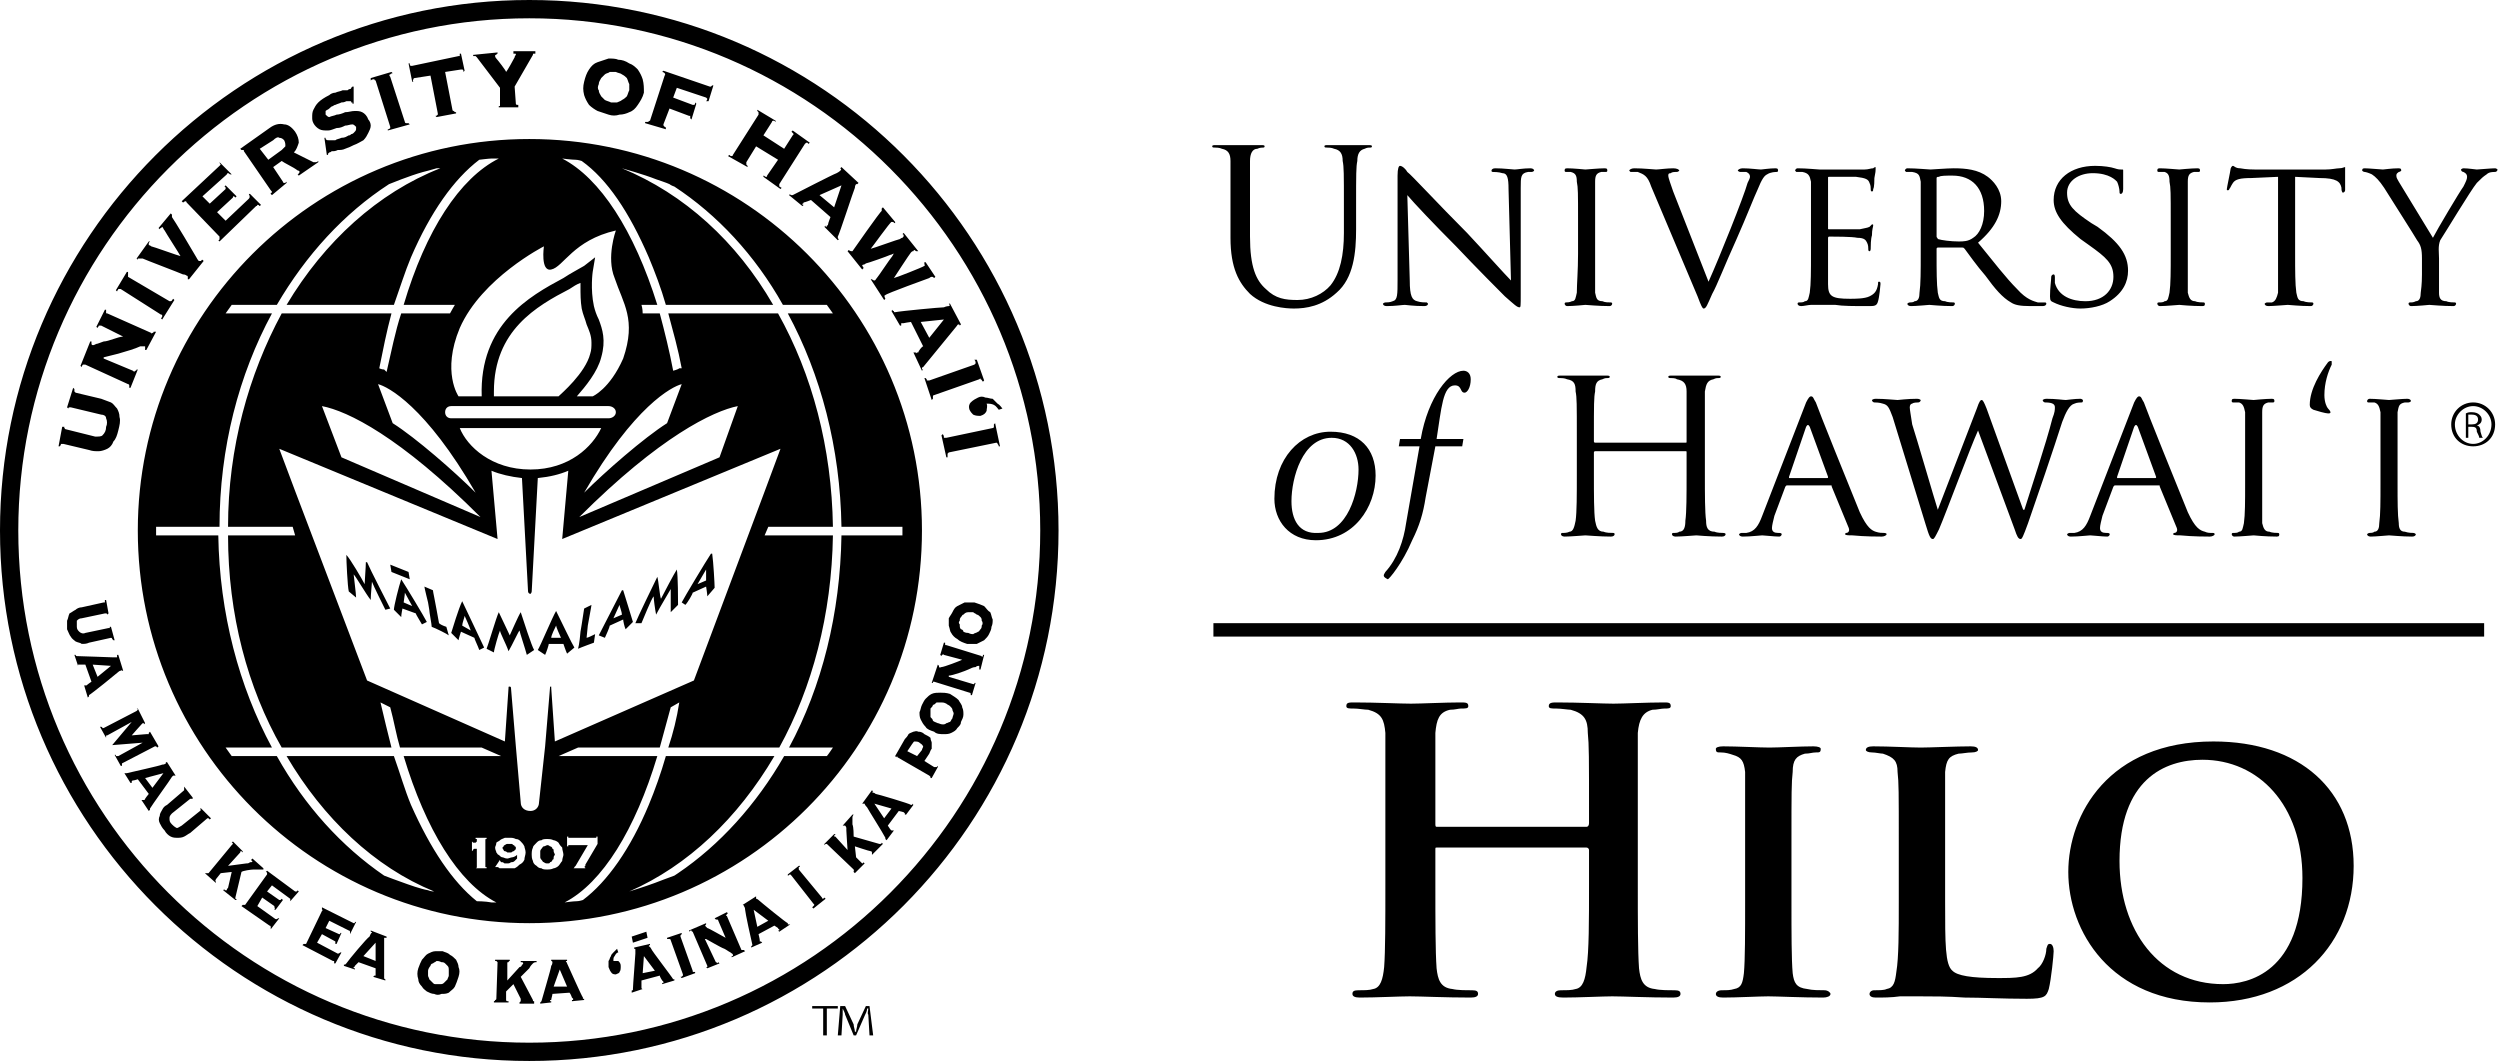 <svg xmlns="http://www.w3.org/2000/svg" width="205" height="87" viewBox="0 0 205 87" version="1.1"><path d="M46.7 69.3L48.2 69.3 47.2 71C47.1 71.1 47.1 71.1 47.1 71.1 47.1 71.2 47 71.2 47 71.2L47 71.2 48.1 71.2 48.1 71.2C48 71.2 48 71.2 48 71.2 48 71.1 47.9 71.1 47.9 71.1 47.9 71.1 48 71 48 71 48 71 48 70.9 48 70.9L49 69.2 49 68.6 48.9 68.6C48.9 68.7 48.9 68.7 48.9 68.7 48.8 68.7 48.8 68.7 48.8 68.7L46.7 68.7C46.7 68.7 46.6 68.7 46.6 68.7 46.6 68.7 46.6 68.7 46.6 68.6L46.5 68.6 46.5 69.4 46.6 69.4C46.6 69.4 46.6 69.3 46.6 69.3 46.6 69.3 46.7 69.3 46.7 69.3ZM44.9 69.3C45 69.3 45.1 69.4 45.1 69.4 45.2 69.4 45.3 69.5 45.3 69.6 45.4 69.6 45.4 69.7 45.4 69.8 45.4 69.9 45.5 70 45.5 70.1 45.5 70.1 45.4 70.2 45.4 70.3 45.4 70.4 45.4 70.5 45.3 70.5 45.3 70.6 45.2 70.7 45.1 70.7 45.1 70.8 45 70.8 44.9 70.8 44.8 70.8 44.7 70.8 44.6 70.7 44.5 70.7 44.5 70.6 44.4 70.5 44.4 70.5 44.3 70.4 44.3 70.3 44.3 70.2 44.3 70.1 44.3 70.1 44.3 70 44.3 69.9 44.3 69.8 44.3 69.7 44.4 69.6 44.4 69.6 44.5 69.5 44.5 69.4 44.6 69.4 44.7 69.4 44.8 69.3 44.9 69.3ZM44.9 68.8C44.7 68.8 44.5 68.8 44.4 68.9 44.2 68.9 44.1 69 44 69.1 43.8 69.3 43.7 69.4 43.7 69.5 43.6 69.7 43.6 69.9 43.6 70.1 43.6 70.2 43.6 70.4 43.7 70.6 43.7 70.7 43.8 70.9 44 71 44.1 71.1 44.2 71.2 44.4 71.2 44.5 71.3 44.7 71.3 44.9 71.3 45 71.3 45.2 71.3 45.4 71.2 45.5 71.2 45.7 71.1 45.8 71 45.9 70.9 46 70.7 46.1 70.6 46.1 70.4 46.2 70.2 46.2 70.1 46.2 69.9 46.1 69.7 46.1 69.5 46 69.4 45.9 69.3 45.8 69.1 45.7 69 45.5 68.9 45.4 68.9 45.2 68.8 45 68.8 44.9 68.8ZM41.8 69.2C41.8 69.2 41.9 69.2 41.9 69.2 42 69.2 42 69.2 42.1 69.3 42.1 69.3 42.2 69.3 42.2 69.4 42.3 69.4 42.3 69.5 42.3 69.5 42.3 69.6 42.3 69.7 42.2 69.7 42.2 69.8 42.1 69.8 42.1 69.8 42 69.8 42 69.9 41.9 69.9 41.9 69.9 41.8 69.9 41.8 69.9 41.7 69.9 41.7 69.9 41.6 69.9 41.6 69.9 41.5 69.8 41.4 69.8 41.4 69.8 41.3 69.8 41.3 69.7 41.3 69.7 41.2 69.6 41.2 69.5 41.2 69.5 41.3 69.4 41.3 69.4 41.3 69.3 41.4 69.3 41.4 69.3 41.5 69.2 41.6 69.2 41.6 69.2 41.7 69.2 41.7 69.2 41.8 69.2ZM41 70.5L40.6 71.1 40.6 71.1C40.7 71.1 40.7 71.1 40.8 71.1 40.8 71.1 40.8 71.1 40.8 71.1 40.9 71.1 40.9 71.2 41 71.2 41.1 71.2 41.2 71.2 41.3 71.2 41.4 71.2 41.5 71.2 41.6 71.2 41.8 71.2 42 71.2 42.2 71.2 42.4 71.1 42.5 71 42.6 70.9 42.8 70.8 42.9 70.7 43 70.5 43 70.3 43.1 70.1 43.1 69.9 43.1 69.7 43 69.5 43 69.4 42.9 69.2 42.8 69.1 42.7 69 42.6 68.9 42.5 68.8 42.3 68.8 42.1 68.7 42 68.7 41.8 68.7 41.6 68.7 41.5 68.7 41.4 68.7 41.2 68.8 41.1 68.8 41 68.9 40.9 69 40.8 69 40.7 69.1 40.7 69.3 40.6 69.4 40.6 69.5 40.6 69.7 40.7 69.8 40.7 69.9 40.8 70 40.8 70.1 40.9 70.1 41 70.2 41.1 70.3 41.2 70.3 41.3 70.3 41.4 70.4 41.6 70.4 41.7 70.4 41.9 70.3 42 70.3 42.1 70.3 42.3 70.2 42.4 70.1 42.4 70.2 42.4 70.3 42.4 70.4 42.3 70.5 42.2 70.6 42.2 70.6 42.1 70.7 42 70.7 41.9 70.7 41.8 70.8 41.7 70.8 41.6 70.8 41.6 70.8 41.5 70.8 41.4 70.8 41.3 70.8 41.3 70.7 41.2 70.7 41.1 70.7 41.1 70.7 41.1 70.7 41 70.6 41 70.6 41 70.5L41 70.5 41 70.5ZM38.7 69.8L38.7 69.8C38.7 69.8 38.8 69.7 38.8 69.7 38.8 69.7 38.8 69.7 38.8 69.7 38.8 69.6 38.9 69.6 38.9 69.6 39 69.6 39 69.6 39.1 69.6L39.1 71.1C39.1 71.1 39.1 71.1 39.1 71.1 39.1 71.2 39 71.2 39 71.2L39 71.2 39.9 71.2 39.9 71.2C39.9 71.2 39.9 71.2 39.9 71.1 39.8 71.1 39.8 71.1 39.8 71.1L39.8 68.9C39.8 68.8 39.8 68.8 39.9 68.8 39.9 68.8 39.9 68.8 39.9 68.8L39.9 68.7 39 68.7 39 68.8C39 68.8 39.1 68.8 39.1 68.8 39.1 68.8 39.1 68.8 39.1 68.9L39.1 69C39.1 69 39.1 69 39.1 69 39 69.1 39 69.1 39 69.1 38.9 69.1 38.9 69.1 38.9 69.1 38.8 69.1 38.8 69.1 38.8 69.1 38.8 69.1 38.8 69.1 38.8 69.1 38.8 69.1 38.7 69 38.7 69L38.7 69 38.7 69.8ZM50.4 22.8C49.7 21.1 50.5 18.9 50.5 18.9 47 19.7 46.2 21.9 45.2 22.1 44.3 22.3 44.6 20.2 44.6 20.2 44.6 20.2 39.5 22.8 37.7 26.9 36.2 30.5 37.6 32.5 37.6 32.5L39.5 32.5C39.3 26.6 43.4 24.3 46.2 22.8 46.8 22.4 47.4 22.1 47.9 21.8L48.8 21.1 48.6 22.3C48.6 22.3 48.4 23.7 48.7 25.1 48.8 25.5 48.9 25.8 49.1 26.2 49.4 27 49.7 27.9 49.3 29.3 49 30.5 48 31.7 47.3 32.5L48.6 32.5C48.6 32.5 50 31.9 51.1 29.4 52.2 26.2 51.1 24.9 50.4 22.8ZM48.4 29C48.5 28.7 48.5 28.4 48.5 28.1 48.5 27.5 48.3 27.1 48.1 26.6 48 26.2 47.8 25.8 47.7 25.3 47.6 24.7 47.6 24.1 47.6 23.5 47.6 23.4 47.6 23.3 47.6 23.2 47.3 23.3 47 23.5 46.7 23.7 44 25.1 40.5 27.1 40.5 32.1 40.5 32.2 40.5 32.4 40.5 32.5L45.8 32.5C46 32.3 48 30.6 48.4 29ZM46.1 44.2L46.6 38.6C45.9 38.9 45.1 39.1 44.1 39.2L43.6 48.5C43.6 48.6 43.5 48.7 43.5 48.7L43.5 48.7C43.4 48.7 43.3 48.6 43.3 48.5L42.8 39.2C41.9 39.1 41 38.9 40.3 38.6L40.8 44.2 22.9 36.8C23.4 38.2 30 55.5 30.1 55.8L41.4 60.8 41.7 56.4C41.7 56.3 41.7 56.3 41.8 56.3 41.8 56.3 41.9 56.3 41.9 56.4L42.3 61.2 42.3 61.2 42.7 65.8C42.7 66.2 43 66.5 43.5 66.5 43.9 66.5 44.2 66.2 44.2 65.8L44.7 61.2 45.1 56.4C45.1 56.3 45.1 56.3 45.2 56.3 45.2 56.3 45.2 56.3 45.2 56.4L45.5 60.8 56.9 55.8C57 55.5 63.5 38.2 64 36.8L46.1 44.2ZM32.2 34.7C34.1 35.9 37.3 38.7 39 40.4 34.9 33.3 31.8 31.7 31 31.5L32.2 34.7ZM39.4 42.4C32.8 35.8 28.5 33.7 26.4 33.3L28 37.5 39.4 42.4ZM49.9 33.3L37 33.3C36.7 33.3 36.5 33.5 36.5 33.8 36.5 34.1 36.7 34.3 37 34.3L49.9 34.3C50.2 34.3 50.5 34.1 50.5 33.8 50.5 33.5 50.2 33.3 49.9 33.3ZM37.7 35.1C38.3 36.6 40.3 38.5 43.5 38.5 46.7 38.5 48.6 36.6 49.3 35.1L37.7 35.1ZM55.9 31.5C55.1 31.7 52 33.3 47.9 40.4 49.6 38.7 52.8 35.9 54.7 34.7L55.9 31.5ZM59 37.5L60.5 33.3C58.5 33.7 54.1 35.8 47.5 42.4L59 37.5ZM74 43.9L74 43.2 69 43.2C68.9 36.7 67.3 30.7 64.6 25.7L68.3 25.7 67.8 25 64.2 25C61.9 20.9 58.8 17.6 55.3 15.3 55.3 15.3 55 15.2 54.9 15.1 54.7 15 53.8 14.7 53.8 14.7 52.8 14.3 51 13.8 51 13.8 56.1 15.9 60.4 19.8 63.4 25L54.6 25C54.2 23.6 53.7 22.3 53.2 21.1 51.6 17.4 49.8 14.7 47.7 13.2 47.7 13.2 47.4 13.1 47.2 13.1 46.9 13.1 46.1 13 46.1 13 49.2 14.6 52 18.9 53.9 25L52.6 25C52.6 25 52.7 25.3 52.7 25.7L54.1 25.7C54.5 27.2 54.9 28.8 55.2 30.4 55.2 30.4 55.6 30.3 55.7 30.2L55.9 30.2C55.6 28.6 55.2 27.2 54.8 25.7L63.8 25.7C66.6 30.7 68.2 36.7 68.3 43.2L63 43.2 62.7 43.9 68.3 43.9C68.2 50.4 66.6 56.4 63.9 61.3L54.8 61.3C55.2 60.1 55.5 58.9 55.7 57.6L55 58C54.7 59.1 54.4 60.2 54.1 61.3L47.4 61.3 45.8 62 53.9 62C52.1 68 49.4 72.4 46.3 74 46.3 74 47 73.9 47.3 73.9 47.5 73.9 47.8 73.8 47.8 73.8 49.8 72.3 51.7 69.6 53.2 66 53.7 64.8 54.2 63.4 54.6 62L63.5 62C60.5 67.1 56.4 71 51.6 73.1 51.6 73.1 52.9 72.7 53.7 72.4 53.7 72.4 55 71.9 55.3 71.8L55.6 71.6C59 69.3 62 66 64.3 62L67.8 62C67.9 61.9 68.3 61.3 68.3 61.3L64.7 61.3C67.4 56.3 68.9 50.3 69 43.9L74 43.9ZM74 43.9ZM39.5 61.3L32.8 61.3C32.5 60.3 32.3 59.1 32 58L31.2 57.6C31.5 58.9 31.8 60.1 32.1 61.3L23.1 61.3C20.3 56.4 18.7 50.4 18.7 43.9L24.2 43.9 24 43.2 18.7 43.2C18.7 36.7 20.4 30.7 23.1 25.7L32.1 25.7C31.7 27.2 31.4 28.7 31.1 30.2 31.1 30.2 31.3 30.3 31.5 30.3L31.7 30.5C32.1 28.8 32.4 27.2 32.9 25.7L36.9 25.7C37 25.5 37.3 25 37.3 25L33.1 25C34.9 18.9 37.7 14.6 40.9 13 40.9 13 40.6 13 40.3 13 40.1 13 39.3 13.1 39.3 13.1 37.2 14.7 35.3 17.4 33.7 21.1 33.2 22.3 32.8 23.6 32.3 25L23.5 25C26.6 19.8 31 15.8 36.1 13.8L35.8 13.8C35.5 13.9 34.7 14.1 34.7 14.1 33.6 14.4 31.9 15.1 31.9 15.1 28.2 17.5 25.1 20.9 22.7 25 22.7 25 22.7 25 22.7 25L19 25 18.5 25.7 22.3 25.7C19.6 30.7 18 36.7 18 43.2L12.8 43.2 12.8 43.9 17.9 43.9C18 50.3 19.6 56.3 22.3 61.3L18.5 61.3C18.5 61.3 19 62 19 62L22.7 62C25 66.1 28 69.4 31.5 71.8 31.5 71.8 32.8 72.3 33.4 72.5 33.4 72.5 34.5 72.9 35.1 73 35.3 73.1 35.6 73.1 35.6 73.1 30.7 71.1 26.5 67.1 23.5 62L32.3 62C32.8 63.4 33.2 64.8 33.7 66 35.3 69.6 37.1 72.3 39.1 73.9 39.1 73.9 39.8 73.9 40.3 74L40.7 74C37.6 72.4 34.9 68 33.1 62L41.1 62 39.5 61.3ZM37.9 51.3C37.9 51.1 38.1 50.6 38.1 50.5 38.2 50.7 38.5 51.4 38.6 51.7L37.9 51.3ZM39.7 53.1C39.5 52.7 38.2 49.9 37.9 49.3L37.9 49.3C37.6 49.9 37.1 51.6 37 51.9L37.6 52.5C37.6 52.4 37.8 51.8 37.8 51.8L38.9 52.3C38.9 52.4 39.2 53 39.3 53.3L39.7 53.1ZM33.1 49.4C33.1 49.3 33.2 48.8 33.2 48.6 33.3 48.8 33.7 49.5 33.8 49.7L33.1 49.4ZM35 51C34.8 50.6 33.3 48.1 32.9 47.5L32.9 47.5C32.7 48.1 32.3 49.7 32.3 50L32.9 50.6C32.9 50.4 33 49.9 33 49.9L34.1 50.3C34.1 50.4 34.5 51 34.6 51.2L35 51ZM32 49.9C31.9 49.7 30.3 46.6 30.1 46.1L30 46.1C30 46.5 29.9 47.7 29.9 47.9 29.7 47.5 28.7 45.8 28.4 45.5L28.4 45.5C28.4 46 28.5 48.1 28.6 48.5L29.2 49C29.2 48.7 29 47.2 29 47.1 29.2 47.3 30 48.7 30.4 49.2L30.4 49.2C30.4 48.7 30.5 47.9 30.5 47.7L30.5 47.7C30.6 48 31.5 49.8 31.6 50L32 49.9ZM50.3 50.7C50.4 50.5 50.7 49.8 50.8 49.6 50.8 49.7 51 50.2 51 50.4L50.3 50.7ZM49.6 52.3C49.7 52.1 50 51.4 50 51.3L51.1 50.8C51.1 50.9 51.2 51.4 51.3 51.6L51.9 51C51.8 50.7 51.3 49 51.1 48.4L51 48.4C50.7 49 49.3 51.7 49.1 52.1L49.6 52.3ZM57.2 47.9C57.3 47.7 57.8 46.9 57.9 46.7 57.9 46.8 57.9 47.4 57.9 47.6L57.2 47.9ZM56.2 49.6C56.4 49.4 56.8 48.7 56.8 48.6L57.9 48.1C57.9 48.1 58 48.7 58 48.9L58.6 48.2C58.6 47.9 58.5 46.1 58.4 45.4L58.3 45.4C57.9 46 56.1 49 55.9 49.4L56.2 49.6ZM52.6 51.1C52.7 50.9 53.4 49.1 53.6 48.9L53.6 48.9C53.6 49.1 53.7 49.9 53.8 50.4L53.8 50.4C54.1 49.8 54.9 48.5 55 48.3 55 48.4 55 49.8 55 50.2L55.6 49.6C55.6 49.3 55.6 47.2 55.5 46.7L55.5 46.7C55.3 47 54.4 48.7 54.2 49.1 54.1 48.9 54 47.6 53.9 47.3L53.9 47.3C53.7 47.7 52.2 50.8 52.1 51.1L52.6 51.1ZM48.8 52C48.6 52.1 48.2 52.3 48.1 52.3L48.2 51.3C48.3 50.7 48.5 49.7 48.5 49.6L47.9 49.9C47.9 50 47.7 51.1 47.7 51.2L47.6 51.8C47.6 51.9 47.5 52.9 47.4 53.2 47.6 53.1 48.7 52.7 48.7 52.7L48.8 52ZM45.2 52.3C45.2 52.1 45.5 51.5 45.6 51.3 45.6 51.4 45.9 52.1 46 52.3L45.2 52.3ZM44.7 53.7C44.8 53.5 45 52.9 45 52.8L46.2 52.8C46.2 52.8 46.4 53.4 46.5 53.6L47.1 53.1C46.9 52.8 46 50.9 45.6 50.1L45.6 50.1C45.3 50.6 44.3 53 44.1 53.3L44.7 53.7ZM40.5 53.5C40.5 53.3 40.9 51.9 41 51.7L41 51.7C41 51.9 41.5 52.8 41.7 53.4L41.7 53.4C42 52.9 42.5 51.8 42.6 51.7 42.6 51.8 43.1 53.3 43.2 53.7L43.8 53.3C43.6 53 42.9 50.8 42.7 50.2L42.7 50.2C42.5 50.5 41.9 51.9 41.8 52.1 41.7 51.9 41.1 50.6 40.9 50.2L40.9 50.2C40.7 50.6 40 53 39.9 53.2L40.5 53.5ZM36.6 51.4C36.3 51.3 36.1 51.2 36 51.1L35.8 50C35.7 49.4 35.5 48.5 35.5 48.4L34.8 48.1C34.8 48.2 35.1 49.4 35.1 49.4L35.2 50C35.2 50.2 35.4 51.2 35.4 51.4 35.7 51.5 36.7 52 36.8 52.1L36.6 51.4ZM32.1 46.9L33.6 47.5 33.5 46.9 32 46.3 32.1 46.9ZM78.7 50.9C78.7 50.8 78.7 50.7 78.8 50.6 78.9 50.5 78.9 50.4 79 50.4 79.1 50.3 79.2 50.2 79.4 50.2 79.5 50.2 79.6 50.2 79.8 50.2 79.9 50.3 80 50.3 80.1 50.4 80.2 50.4 80.3 50.5 80.4 50.6 80.5 50.7 80.5 50.8 80.5 50.9 80.6 51 80.6 51.2 80.5 51.3 80.5 51.4 80.5 51.5 80.4 51.6 80.3 51.7 80.3 51.8 80.2 51.8 80.1 51.9 79.9 51.9 79.8 52 79.7 52 79.6 52 79.4 51.9 79.3 51.9 79.2 51.9 79 51.8 79 51.7 78.9 51.6 78.8 51.6 78.7 51.5 78.7 51.4 78.7 51.2 78.6 51.1 78.6 51 78.7 50.9ZM77.8 50.7C77.8 50.9 77.8 51.1 77.8 51.3 77.9 51.6 77.9 51.8 78 51.9 78.1 52.1 78.3 52.3 78.5 52.4 78.7 52.6 79 52.7 79.3 52.8 79.6 52.8 79.9 52.8 80.1 52.8 80.3 52.7 80.5 52.6 80.7 52.5 80.9 52.3 81 52.2 81.1 52 81.2 51.8 81.3 51.6 81.3 51.4 81.4 51.2 81.4 51 81.4 50.8 81.3 50.6 81.3 50.4 81.2 50.2 81 50.1 80.9 49.9 80.7 49.7 80.5 49.6 80.2 49.5 79.9 49.4 79.6 49.4 79.4 49.4 79.1 49.4 78.9 49.5 78.7 49.6 78.5 49.7 78.3 49.8 78.2 50 78.1 50.2 78 50.4 77.9 50.5 77.8 50.7ZM36.2 78.9C36.3 78.9 36.4 78.9 36.5 79 36.6 79.1 36.6 79.1 36.7 79.2 36.8 79.3 36.8 79.4 36.8 79.6 36.8 79.7 36.8 79.8 36.8 80 36.8 80.1 36.7 80.2 36.7 80.3 36.6 80.4 36.5 80.5 36.4 80.6 36.3 80.7 36.2 80.7 36.1 80.7 36 80.7 35.9 80.7 35.8 80.7 35.6 80.7 35.6 80.7 35.5 80.6 35.4 80.5 35.3 80.4 35.2 80.3 35.2 80.2 35.1 80.1 35.1 80 35.1 79.9 35.1 79.8 35.1 79.6 35.1 79.5 35.2 79.3 35.3 79.2 35.3 79.1 35.4 79 35.5 79 35.6 78.9 35.7 78.9 35.8 78.8 35.9 78.8 36 78.8 36.2 78.9ZM36.3 78C36.1 78 35.9 78 35.7 78 35.5 78 35.3 78.1 35.1 78.2 34.9 78.3 34.8 78.5 34.6 78.7 34.5 78.9 34.4 79.1 34.3 79.4 34.2 79.7 34.2 80 34.3 80.3 34.3 80.5 34.4 80.7 34.6 80.9 34.7 81.1 34.9 81.2 35 81.3 35.2 81.4 35.4 81.5 35.6 81.5 35.8 81.6 36 81.6 36.2 81.5 36.4 81.5 36.6 81.5 36.8 81.4 37 81.2 37.2 81.1 37.3 80.9 37.4 80.7 37.5 80.4 37.6 80.1 37.7 79.8 37.7 79.5 37.6 79.3 37.6 79.1 37.5 78.9 37.4 78.7 37.2 78.5 37.1 78.4 36.9 78.3 36.7 78.1 36.5 78.1 36.3 78ZM30.8 78.8L29.8 78.4 30.8 77.3 30.8 78.8ZM30.6 80.1L31.6 80.4 31.6 80.3C31.6 80.3 31.6 80.3 31.6 80.3 31.6 80.3 31.5 80.3 31.5 80.2 31.5 80.1 31.5 77.3 31.5 77.1 31.5 77 31.5 76.9 31.5 76.9 31.6 76.9 31.6 76.9 31.7 76.9L31.7 76.8 30.4 76.3 30.4 76.4C30.5 76.4 30.5 76.5 30.5 76.5 30.4 76.5 30.4 76.6 30.3 76.8 30.1 76.9 28.6 78.7 28.4 79 28.3 79.1 28.3 79.1 28.3 79.1 28.3 79.1 28.2 79.1 28.2 79.1L28.2 79.2 29.1 79.5 29.1 79.4C29.1 79.4 29.1 79.4 29 79.4 29 79.4 29 79.4 29 79.3 29 79.3 29.1 79.3 29.1 79.2 29.1 79.2 29.4 78.9 29.4 78.9L30.8 79.4C30.8 79.4 30.8 79.8 30.8 79.9 30.8 79.9 30.8 80 30.8 80 30.7 80 30.7 80 30.7 80 30.7 80 30.7 80 30.7 80L30.6 80.1ZM8 55.5L7.6 54.5 9.1 54.6 8 55.5ZM6.9 56.2L7.2 57.2 7.3 57.1C7.3 57.1 7.3 57.1 7.3 57.1 7.3 57 7.3 57 7.3 57 7.5 56.9 9.6 55.2 9.7 55.1 9.8 55 9.9 55 9.9 55 10 54.9 10 55 10 55L10.1 55 9.7 53.7 9.6 53.7C9.6 53.8 9.6 53.8 9.6 53.9 9.5 53.9 9.4 53.9 9.2 53.9 9 53.9 6.7 53.8 6.3 53.8 6.3 53.8 6.2 53.8 6.2 53.7 6.2 53.7 6.2 53.7 6.2 53.7L6.1 53.7 6.4 54.6 6.4 54.6C6.4 54.6 6.4 54.6 6.4 54.5 6.4 54.5 6.5 54.5 6.5 54.5 6.5 54.5 6.5 54.5 6.6 54.5 6.6 54.5 7 54.5 7 54.5L7.5 55.9C7.5 55.9 7.2 56.1 7.1 56.2 7.1 56.2 7.1 56.2 7 56.2 7 56.2 7 56.2 7 56.2 7 56.2 7 56.2 7 56.2L6.9 56.2ZM12.5 64.6L11.9 63.8 13.4 63.4 12.5 64.6ZM11.6 65.6L12.2 66.5 12.3 66.4C12.3 66.4 12.3 66.4 12.3 66.3 12.3 66.3 12.3 66.3 12.3 66.3 12.4 66.1 14 63.9 14.1 63.7 14.2 63.6 14.2 63.6 14.2 63.6 14.3 63.6 14.3 63.6 14.4 63.6L14.4 63.6 13.7 62.5 13.6 62.5C13.6 62.5 13.6 62.6 13.6 62.6 13.6 62.6 13.5 62.7 13.3 62.7 13.1 62.8 10.8 63.3 10.4 63.4 10.4 63.4 10.4 63.4 10.4 63.4 10.3 63.4 10.3 63.4 10.3 63.4L10.2 63.4 10.7 64.2 10.8 64.2C10.8 64.2 10.8 64.1 10.8 64.1 10.8 64.1 10.8 64.1 10.8 64.1 10.8 64 10.9 64 10.9 64 11 64 11.3 63.9 11.3 63.9L12.2 65.1C12.1 65.2 11.9 65.5 11.9 65.5 11.9 65.6 11.8 65.6 11.8 65.6 11.8 65.6 11.8 65.6 11.8 65.6 11.7 65.6 11.7 65.6 11.7 65.6L11.6 65.6ZM46.5 80.9L45.4 80.9 45.9 79.5 46.5 80.9ZM46.9 82.1L47.9 82 47.9 81.9C47.9 81.9 47.9 81.9 47.8 81.9 47.8 81.9 47.8 81.9 47.8 81.8 47.7 81.7 46.6 79.2 46.5 79 46.5 78.9 46.4 78.9 46.4 78.8 46.4 78.8 46.5 78.8 46.5 78.8L46.5 78.7 45.2 78.7 45.2 78.8C45.3 78.8 45.3 78.9 45.3 78.9 45.3 78.9 45.3 79.1 45.2 79.2 45.2 79.4 44.5 81.7 44.4 82.1 44.4 82.1 44.4 82.1 44.4 82.1 44.3 82.2 44.3 82.2 44.3 82.2L44.3 82.3 45.2 82.2 45.2 82.1C45.2 82.1 45.2 82.1 45.2 82.1 45.2 82.1 45.1 82.1 45.1 82.1 45.1 82 45.1 82 45.2 82 45.2 81.9 45.3 81.6 45.3 81.5L46.7 81.4C46.8 81.5 46.9 81.8 46.9 81.8 47 81.9 47 81.9 47 81.9 47 82 47 82 46.9 82 46.9 82 46.9 82 46.9 82L46.9 82.1ZM18.3 73L19.3 73.8 19.4 73.8C19.4 73.7 19.3 73.7 19.3 73.7 19.3 73.7 19.3 73.6 19.3 73.6L19.8 71.5C19.9 71.4 20.6 71.3 20.8 71.3 21 71.3 21.1 71.3 21.3 71.3 21.4 71.3 21.5 71.3 21.6 71.3L21.6 71.2 20.7 70.4 20.6 70.5C20.6 70.5 20.6 70.6 20.7 70.6 20.7 70.6 20.7 70.7 20.6 70.7 20.6 70.7 20.6 70.7 20.5 70.7 20.4 70.8 20.3 70.8 20.2 70.8 20.1 70.8 18.8 71 18.7 71L19.7 69.9C19.7 69.8 19.7 69.8 19.8 69.8 19.8 69.8 19.9 69.9 19.9 69.9L19.9 69.8 19.1 69 19 69.1C19 69.1 19.1 69.1 19.1 69.2 19.1 69.2 19.1 69.2 19 69.3L17.1 71.6C17 71.6 17 71.6 16.9 71.6 16.9 71.6 16.9 71.6 16.9 71.6L16.8 71.6 17.7 72.4 17.7 72.4C17.7 72.3 17.7 72.3 17.7 72.3 17.6 72.2 17.7 72.2 17.7 72.1L18.1 71.6 19 71.5C19 71.5 18.7 72.8 18.7 72.8 18.6 72.9 18.6 72.9 18.6 73 18.6 73 18.5 73 18.5 73 18.4 73 18.4 73 18.4 72.9L18.3 73ZM42.6 82.3L43.8 82.3 43.8 82.2C43.8 82.2 43.8 82.2 43.8 82.1 43.7 82.1 43.7 82.1 43.7 82L42.7 80.1C42.8 80 43.3 79.5 43.4 79.4 43.5 79.2 43.6 79.1 43.7 79 43.8 78.9 43.9 78.9 44 78.9L44 78.8 42.7 78.8 42.7 78.9C42.8 78.9 42.8 78.9 42.8 78.9 42.9 78.9 42.9 79 42.9 79 42.9 79 42.9 79.1 42.8 79.1 42.8 79.2 42.7 79.3 42.6 79.3 42.5 79.4 41.6 80.4 41.6 80.4L41.6 79C41.6 78.9 41.6 78.9 41.7 78.9 41.7 78.9 41.7 78.8 41.8 78.8L41.8 78.7 40.6 78.7 40.6 78.8C40.6 78.8 40.7 78.8 40.7 78.8 40.7 78.8 40.8 78.9 40.8 78.9L40.7 81.9C40.7 82 40.6 82 40.6 82 40.6 82.1 40.5 82.1 40.5 82.1L40.5 82.2 41.7 82.2 41.7 82.1C41.6 82.1 41.6 82.1 41.6 82.1 41.5 82.1 41.5 82 41.5 82L41.5 81.3 42.1 80.7C42.1 80.7 42.7 81.9 42.7 81.9 42.7 82 42.7 82 42.7 82 42.7 82.1 42.7 82.1 42.7 82.1 42.6 82.2 42.6 82.2 42.6 82.2L42.6 82.3ZM27.7 78.2L26 77.3 26.4 76.6 27.5 77.2C27.5 77.2 27.5 77.2 27.5 77.3 27.5 77.3 27.5 77.3 27.5 77.4L27.6 77.4 28 76.5 27.9 76.5C27.9 76.5 27.9 76.6 27.9 76.6 27.8 76.6 27.8 76.6 27.8 76.6L26.7 76.1 27 75.5 28.6 76.3C28.7 76.3 28.7 76.4 28.7 76.4 28.7 76.4 28.7 76.5 28.7 76.5L28.7 76.6 29.2 75.6 29.1 75.6C29.1 75.7 29.1 75.7 29 75.7 29 75.7 29 75.7 29 75.7L26.4 74.4 26.4 74.5C26.4 74.5 26.4 74.5 26.4 74.6 26.5 74.6 26.5 74.6 26.4 74.7L25.1 77.4C25.1 77.4 25 77.4 25 77.4 24.9 77.4 24.9 77.4 24.9 77.4L24.8 77.5 27.3 78.8C27.4 78.8 27.4 78.8 27.4 78.8 27.4 78.9 27.4 78.9 27.4 79L27.5 79 28 78.1 27.9 78.1C27.8 78.2 27.7 78.2 27.7 78.2ZM22.5 75.3L21.1 74.3 21.5 73.6 22.5 74.3C22.5 74.4 22.5 74.4 22.5 74.4 22.6 74.5 22.5 74.5 22.5 74.6L22.6 74.6 23.2 73.8 23.1 73.7C23 73.8 23 73.8 23 73.8 22.9 73.8 22.9 73.8 22.9 73.8L21.9 73.1 22.3 72.6 23.8 73.7C23.8 73.7 23.8 73.7 23.8 73.7 23.8 73.8 23.8 73.8 23.8 73.9L23.8 73.9 24.5 73.1 24.4 73C24.4 73.1 24.3 73.1 24.3 73.1 24.3 73.1 24.2 73.1 24.2 73.1L21.9 71.4 21.8 71.5C21.9 71.5 21.9 71.6 21.9 71.6 21.9 71.6 21.9 71.7 21.9 71.7L20.1 74.2C20.1 74.2 20.1 74.2 20 74.2 20 74.2 19.9 74.2 19.9 74.2L19.8 74.3 22.1 75.9C22.2 75.9 22.2 76 22.2 76 22.2 76 22.2 76 22.2 76.1L22.2 76.2 22.9 75.3 22.8 75.3C22.7 75.4 22.6 75.4 22.5 75.3ZM8.5 49.4L6.7 49.8C6.5 49.8 6.3 49.9 6.2 50 6 50.1 5.9 50.2 5.7 50.3 5.6 50.5 5.6 50.7 5.5 50.9 5.5 51.1 5.5 51.3 5.5 51.6 5.6 51.8 5.7 52.1 5.8 52.2 5.9 52.4 6.1 52.5 6.2 52.6 6.4 52.7 6.6 52.7 6.7 52.8 6.9 52.8 7.1 52.8 7.3 52.7L9.1 52.3C9.1 52.3 9.2 52.3 9.2 52.4 9.2 52.4 9.2 52.4 9.3 52.5L9.4 52.5 9.1 51.4 9 51.4C9 51.4 9 51.4 9 51.5 9 51.5 8.9 51.5 8.9 51.5L7 51.9C6.8 52 6.6 51.9 6.5 51.8 6.4 51.7 6.3 51.6 6.3 51.4 6.3 51.2 6.3 51.1 6.3 50.9 6.4 50.8 6.5 50.7 6.7 50.7L8.6 50.3C8.7 50.3 8.7 50.3 8.7 50.3 8.7 50.3 8.8 50.3 8.8 50.4L8.9 50.3 8.7 49.2 8.6 49.2C8.6 49.3 8.6 49.3 8.6 49.4 8.6 49.4 8.5 49.4 8.5 49.4ZM15.1 64.8L13.7 66C13.5 66.1 13.4 66.2 13.3 66.4 13.2 66.6 13.1 66.7 13.1 66.9 13 67.1 13 67.3 13.1 67.5 13.2 67.7 13.3 67.9 13.5 68.1 13.6 68.3 13.8 68.5 14 68.6 14.2 68.7 14.4 68.7 14.5 68.7 14.7 68.7 14.9 68.7 15.1 68.6 15.3 68.5 15.4 68.4 15.6 68.3L17 67.1C17 67.1 17 67.1 17.1 67.1 17.1 67.1 17.1 67.1 17.2 67.2L17.3 67.1 16.5 66.3 16.4 66.3C16.4 66.3 16.4 66.4 16.5 66.4 16.5 66.4 16.4 66.5 16.4 66.5L14.9 67.7C14.7 67.8 14.6 67.9 14.5 67.9 14.3 67.8 14.2 67.7 14.1 67.6 13.9 67.4 13.9 67.3 13.9 67.1 13.9 67 13.9 66.9 14.1 66.7L15.6 65.5C15.6 65.5 15.7 65.5 15.7 65.5 15.7 65.5 15.8 65.5 15.8 65.5L15.8 65.4 15.1 64.5 15.1 64.6C15.1 64.6 15.1 64.7 15.1 64.7 15.1 64.8 15.1 64.8 15.1 64.8ZM8.8 60.3L10.8 59.2 10.8 59.2 9.2 61.1 11.7 60.9 11.7 60.9 9.7 62C9.6 62 9.6 62 9.5 62 9.5 61.9 9.5 61.9 9.5 61.9L9.4 61.9 9.9 62.8 10 62.8C10 62.8 10 62.7 10 62.7 10 62.7 10 62.6 10 62.6L12.7 61.2C12.8 61.2 12.8 61.2 12.8 61.2 12.8 61.2 12.9 61.3 12.9 61.3L13 61.2 12.3 60 12.2 60.1C12.2 60.1 12.2 60.1 12.2 60.1 12.2 60.2 12.2 60.2 12.2 60.2 12.2 60.2 12.1 60.2 12 60.2 11.9 60.2 10.9 60.3 10.8 60.3 10.8 60.3 11.5 59.5 11.6 59.4 11.7 59.3 11.7 59.3 11.7 59.3 11.8 59.3 11.8 59.3 11.8 59.3 11.8 59.3 11.8 59.3 11.8 59.4L11.9 59.3 11.3 58.1 11.2 58.1C11.3 58.1 11.3 58.2 11.3 58.2 11.3 58.2 11.2 58.3 11.2 58.3L8.5 59.7C8.5 59.7 8.4 59.7 8.4 59.7 8.4 59.6 8.3 59.6 8.3 59.6L8.2 59.6 8.7 60.5 8.7 60.5C8.7 60.5 8.7 60.4 8.7 60.4 8.7 60.3 8.7 60.3 8.8 60.3ZM76.3 58.1C76.4 58 76.5 57.9 76.5 57.8 76.6 57.8 76.7 57.7 76.8 57.6 76.9 57.6 77.1 57.6 77.2 57.6 77.3 57.6 77.4 57.6 77.6 57.7 77.7 57.8 77.8 57.8 77.9 57.9 78 58 78.1 58.1 78.1 58.2 78.1 58.3 78.2 58.4 78.2 58.5 78.2 58.6 78.1 58.8 78.1 58.9 78 59 78 59.1 77.9 59.2 77.8 59.2 77.7 59.3 77.6 59.3 77.5 59.4 77.4 59.4 77.3 59.4 77.1 59.4 77 59.3 76.9 59.3 76.7 59.2 76.6 59.2 76.5 59.1 76.5 59 76.4 58.9 76.3 58.8 76.3 58.7 76.3 58.6 76.3 58.4 76.3 58.3 76.3 58.2 76.3 58.1ZM75.6 57.8C75.5 58 75.5 58.2 75.4 58.4 75.4 58.6 75.4 58.8 75.5 59 75.6 59.2 75.7 59.4 75.9 59.6 76 59.8 76.3 59.9 76.6 60 76.8 60.2 77.1 60.2 77.4 60.2 77.6 60.2 77.8 60.2 78 60.1 78.2 60 78.4 59.9 78.5 59.7 78.7 59.5 78.8 59.4 78.8 59.2 78.9 59 79 58.8 79 58.6 79 58.4 79 58.2 78.9 58 78.9 57.8 78.7 57.6 78.6 57.4 78.4 57.2 78.2 57.1 77.9 56.9 77.6 56.8 77.3 56.8 77.1 56.8 76.9 56.8 76.6 56.8 76.4 56.9 76.2 57 76.1 57.1 75.9 57.3 75.8 57.4 75.7 57.6 75.6 57.8ZM75.2 62L74.4 61.6 74.8 61C74.9 60.9 74.9 60.8 75 60.8 75.1 60.8 75.3 60.8 75.4 60.9 75.5 61 75.6 61 75.7 61.2 75.7 61.3 75.6 61.4 75.6 61.5L75.2 62ZM73.6 62.1L76.2 63.6C76.3 63.7 76.3 63.7 76.3 63.7 76.3 63.7 76.3 63.8 76.3 63.8L76.4 63.8 76.9 62.9 76.9 62.8C76.8 62.9 76.8 62.9 76.8 62.9 76.7 62.9 76.7 62.9 76.6 62.9L75.8 62.4 76.2 61.8C76.3 61.6 76.3 61.5 76.4 61.4 76.4 61.2 76.4 61.1 76.4 60.9 76.4 60.8 76.3 60.7 76.3 60.5 76.2 60.4 76 60.3 75.8 60.2 75.6 60 75.4 60 75.3 60 75.1 59.9 75 60 74.9 60 74.7 60.1 74.6 60.1 74.5 60.2 74.4 60.4 74.3 60.5 74.2 60.6L73.4 62 73.5 62.1C73.5 62.1 73.5 62.1 73.5 62.1 73.5 62 73.6 62 73.6 62.1ZM80.5 53.8L77.6 52.9C77.5 52.9 77.5 52.9 77.5 52.8 77.5 52.8 77.5 52.8 77.5 52.7L77.4 52.7 77.1 53.7 77.2 53.8C77.2 53.7 77.3 53.7 77.3 53.7 77.3 53.6 77.3 53.6 77.4 53.7L78.9 54.1C78.7 54.2 77.4 54.7 77.2 54.7 77.1 54.7 77.1 54.8 77 54.7 77 54.7 77 54.7 77 54.7 77 54.6 77 54.6 77 54.6L76.9 54.5 76.4 56 76.5 56C76.5 56 76.5 55.9 76.5 55.9 76.5 55.9 76.6 55.9 76.6 55.9L79.5 56.8C79.6 56.8 79.6 56.9 79.6 56.9 79.6 56.9 79.6 57 79.6 57L79.7 57 80 56 79.9 56C79.9 56 79.9 56.1 79.9 56.1 79.9 56.1 79.8 56.1 79.8 56.1L77.8 55.5 77.8 55.4C78.1 55.4 79.2 55 79.4 54.9 79.6 54.8 79.8 54.7 80 54.7 80.1 54.6 80.2 54.6 80.3 54.6 80.3 54.7 80.3 54.7 80.3 54.7 80.3 54.8 80.3 54.8 80.3 54.9L80.4 54.9 80.7 53.7 80.6 53.7C80.6 53.8 80.6 53.8 80.6 53.8 80.5 53.9 80.5 53.9 80.5 53.8ZM60.8 77.9L59.6 75.1C59.5 75.1 59.5 75 59.6 75 59.6 75 59.6 74.9 59.7 74.9L59.6 74.8 58.6 75.3 58.7 75.4C58.7 75.4 58.8 75.4 58.8 75.4 58.8 75.4 58.9 75.4 58.9 75.5L59.5 76.9C59.3 76.8 58.1 76.1 58 76.1 57.9 76 57.9 76 57.9 76 57.8 75.9 57.8 75.9 57.9 75.8 57.9 75.8 57.9 75.8 57.9 75.8L57.9 75.7 56.5 76.3 56.5 76.4C56.6 76.3 56.6 76.3 56.7 76.3 56.7 76.3 56.7 76.4 56.8 76.4L58 79.2C58 79.2 58 79.2 58 79.3 58 79.3 58 79.3 57.9 79.3L58 79.4 59 79 58.9 78.9C58.9 78.9 58.8 79 58.8 79 58.8 78.9 58.7 78.9 58.7 78.9L57.8 77 57.9 77C58.1 77.1 59.1 77.7 59.4 77.8 59.6 77.9 59.7 78 59.9 78.1 60 78.2 60.1 78.2 60.1 78.3 60.1 78.3 60.1 78.3 60.1 78.4 60.1 78.4 60 78.4 60 78.4L60 78.5 61.1 78 61 77.9C61 77.9 61 77.9 60.9 77.9 60.9 77.9 60.8 77.9 60.8 77.9ZM65.5 71L64.6 71.7 64.6 71.8C64.7 71.8 64.7 71.7 64.8 71.7 64.8 71.7 64.8 71.7 64.9 71.8L66.7 74.1C66.8 74.2 66.8 74.2 66.7 74.3 66.7 74.3 66.7 74.3 66.6 74.4L66.7 74.5 67.7 73.7 67.6 73.6C67.6 73.6 67.5 73.7 67.5 73.7 67.5 73.7 67.4 73.7 67.4 73.6L65.5 71.3C65.5 71.2 65.5 71.2 65.5 71.1 65.5 71.1 65.6 71.1 65.6 71L65.5 71ZM55.9 76.5L54.7 76.9 54.7 77C54.8 77 54.8 77 54.9 77 54.9 77 55 77 55 77.1L56 79.9C56 80 56 80 56 80 55.9 80.1 55.9 80.1 55.8 80.1L55.9 80.2 57 79.8 57 79.7C57 79.7 56.9 79.7 56.9 79.7 56.8 79.7 56.8 79.7 56.8 79.6L55.8 76.8C55.8 76.8 55.8 76.7 55.8 76.7 55.8 76.7 55.9 76.6 55.9 76.6L55.9 76.5ZM50.7 78.1L50.6 77.8C50.5 77.9 50.4 78 50.3 78.1 50.2 78.2 50.1 78.3 50.1 78.4 50 78.5 50 78.7 49.9 78.8 49.9 78.9 49.9 79.1 49.9 79.3 50 79.5 50 79.6 50.1 79.7 50.2 79.9 50.4 79.9 50.5 79.9 50.7 79.8 50.8 79.8 50.8 79.7 50.9 79.6 50.9 79.4 50.9 79.2 50.9 79 50.8 78.9 50.7 78.8 50.5 78.8 50.4 78.8 50.3 78.8 50.3 78.6 50.3 78.5 50.4 78.4 50.5 78.2 50.6 78.1 50.7 78.1ZM73.1 66.3L72.5 67.1 71.7 65.9 73.1 66.3ZM74.3 66.8L74.9 66 74.8 65.9C74.8 66 74.8 66 74.8 66 74.7 66 74.7 66 74.7 66 74.6 65.9 71.9 65.1 71.8 65.1 71.7 65 71.6 65 71.6 65 71.5 65 71.5 64.9 71.6 64.9L71.5 64.8 70.7 65.9 70.7 65.9C70.8 65.9 70.8 65.9 70.9 65.9 70.9 65.9 70.9 66 71.1 66.2 71.2 66.4 72.4 68.3 72.6 68.7 72.6 68.7 72.6 68.7 72.6 68.7 72.6 68.8 72.6 68.8 72.6 68.8L72.7 68.9 73.3 68.1 73.2 68.1C73.2 68.1 73.2 68.1 73.2 68.1 73.2 68.1 73.1 68.1 73.1 68.1 73.1 68.1 73.1 68.1 73 68 73 68 72.8 67.7 72.8 67.7L73.7 66.5C73.7 66.5 74.1 66.6 74.1 66.6 74.2 66.7 74.2 66.7 74.2 66.7 74.2 66.7 74.3 66.7 74.2 66.7 74.2 66.8 74.2 66.8 74.2 66.8L74.3 66.8ZM63 75.5L62.1 76 61.8 74.6 63 75.5ZM63.9 76.4L64.8 75.8 64.7 75.8C64.7 75.8 64.7 75.8 64.6 75.8 64.6 75.8 64.6 75.8 64.6 75.7 64.5 75.7 62.3 73.9 62.2 73.8 62.1 73.7 62 73.7 62 73.7 62 73.6 62 73.6 62 73.6L62 73.5 60.9 74.2 60.9 74.2C60.9 74.2 61 74.2 61 74.3 61 74.3 61.1 74.4 61.1 74.6 61.1 74.8 61.6 77.1 61.7 77.5 61.7 77.5 61.7 77.5 61.6 77.6 61.6 77.6 61.6 77.6 61.6 77.6L61.6 77.7 62.5 77.3 62.4 77.2C62.4 77.2 62.4 77.2 62.4 77.2 62.4 77.2 62.3 77.2 62.3 77.2 62.3 77.1 62.3 77.1 62.3 77.1 62.3 77 62.2 76.6 62.2 76.6L63.5 75.9C63.5 75.9 63.8 76.1 63.8 76.1 63.8 76.2 63.9 76.2 63.9 76.2 63.9 76.2 63.9 76.3 63.9 76.3 63.9 76.3 63.9 76.3 63.8 76.3L63.9 76.4ZM53.7 79.6L52.7 79.8 52.8 78.4 53.7 79.6ZM54.3 80.7L55.3 80.4 55.3 80.3C55.3 80.3 55.3 80.3 55.2 80.3 55.2 80.3 55.2 80.3 55.2 80.3 55.1 80.1 53.4 77.9 53.4 77.8 53.3 77.6 53.2 77.6 53.2 77.6 53.2 77.5 53.3 77.5 53.3 77.5L53.3 77.4 52 77.7 52 77.8C52.1 77.8 52.1 77.8 52.1 77.9 52.1 77.9 52.1 78 52.1 78.2 52.1 78.4 51.9 80.8 51.9 81.1 51.9 81.2 51.9 81.2 51.9 81.2 51.8 81.2 51.8 81.2 51.8 81.3L51.8 81.4 52.7 81.1 52.7 81C52.7 81 52.7 81 52.7 81.1 52.6 81.1 52.6 81 52.6 81 52.6 81 52.6 80.9 52.6 80.9 52.6 80.9 52.6 80.5 52.6 80.4L54.1 80C54.1 80.1 54.3 80.4 54.3 80.4 54.4 80.5 54.4 80.5 54.4 80.5 54.4 80.6 54.4 80.6 54.4 80.6 54.3 80.6 54.3 80.6 54.3 80.6L54.3 80.7ZM71.5 70.1L72.4 69.2 72.3 69.1C72.3 69.1 72.3 69.2 72.2 69.2 72.2 69.2 72.2 69.2 72.1 69.2L70 68.6C70 68.5 70 67.8 69.9 67.6 69.9 67.4 69.9 67.3 69.9 67.1 69.9 67 69.9 66.9 70 66.8L69.9 66.8 69.1 67.7 69.1 67.7C69.2 67.7 69.2 67.7 69.2 67.7 69.3 67.7 69.3 67.7 69.3 67.7 69.3 67.7 69.4 67.8 69.4 67.9 69.4 67.9 69.4 68 69.4 68.1 69.4 68.3 69.5 69.6 69.5 69.7L68.5 68.6C68.4 68.6 68.4 68.6 68.4 68.5 68.4 68.5 68.5 68.5 68.5 68.4L68.4 68.4 67.6 69.2 67.6 69.3C67.7 69.2 67.7 69.2 67.7 69.2 67.8 69.2 67.8 69.2 67.8 69.2L70 71.3C70 71.4 70.1 71.4 70 71.4 70 71.5 70 71.5 70 71.5L70.1 71.6 70.9 70.8 70.8 70.7C70.8 70.7 70.8 70.8 70.7 70.8 70.7 70.8 70.7 70.8 70.6 70.7L70.2 70.3 70.1 69.4C70.1 69.4 71.3 69.8 71.4 69.8 71.4 69.8 71.5 69.8 71.5 69.9 71.5 69.9 71.5 69.9 71.5 70 71.5 70 71.5 70.1 71.5 70.1L71.5 70.1ZM51.8 76.8L51.9 77.3 53.1 76.9 53 76.4 51.8 76.8ZM51.8 77L53 76.7M81.9 33.6L82.2 33.5C82.1 33.4 82 33.2 81.8 33.1 81.7 33 81.5 32.8 81.4 32.7 81.2 32.7 81 32.6 80.8 32.6 80.6 32.5 80.4 32.5 80.2 32.6 80 32.7 79.8 32.8 79.6 33 79.5 33.1 79.4 33.3 79.5 33.6 79.6 33.8 79.7 33.9 79.8 34 80 34.1 80.2 34.1 80.4 34.1 80.7 34 80.8 33.9 80.9 33.7 80.9 33.5 81 33.3 80.9 33.1 81.1 33.1 81.3 33.1 81.5 33.2 81.7 33.3 81.8 33.5 81.9 33.6ZM82 36.6L81.6 34.7 81.5 34.8C81.5 34.9 81.5 34.9 81.5 35 81.5 35 81.5 35.1 81.4 35.1L77.6 35.9C77.5 35.9 77.5 35.9 77.4 35.9 77.4 35.8 77.4 35.7 77.3 35.6L77.2 35.7 77.6 37.5 77.7 37.5C77.7 37.4 77.7 37.3 77.7 37.2 77.7 37.2 77.8 37.1 77.8 37.1L81.7 36.3C81.7 36.3 81.8 36.3 81.8 36.4 81.8 36.4 81.9 36.5 81.9 36.6L82 36.6ZM10.4 22.3L9.5 23.8 9.6 23.9C9.6 23.8 9.7 23.8 9.7 23.7 9.8 23.7 9.8 23.7 9.9 23.7L13.2 25.8C13.3 25.8 13.3 25.8 13.3 25.9 13.3 26 13.3 26 13.2 26.1L13.3 26.2 14.3 24.6 14.2 24.5C14.1 24.6 14.1 24.7 14 24.7 14 24.7 14 24.7 13.9 24.7L10.5 22.7C10.5 22.6 10.5 22.6 10.5 22.5 10.5 22.5 10.5 22.4 10.5 22.3L10.4 22.3ZM32.1 5.9L30.4 6.4 30.4 6.6C30.5 6.5 30.6 6.5 30.7 6.5 30.7 6.5 30.7 6.6 30.8 6.6L32 10.4C32 10.4 32 10.5 32 10.5 31.9 10.6 31.9 10.6 31.8 10.6L31.8 10.7 33.6 10.2 33.5 10.1C33.4 10.1 33.4 10.1 33.3 10.1 33.2 10.1 33.2 10 33.2 10L32 6.3C31.9 6.2 31.9 6.1 32 6.1 32 6.1 32.1 6 32.2 6L32.1 5.9ZM80.7 31.2L80.1 29.5 79.9 29.5C80 29.6 80 29.7 80 29.8 80 29.8 79.9 29.9 79.9 29.9L76.2 31.2C76.1 31.2 76.1 31.2 76 31.2 76 31.1 76 31.1 75.9 31L75.8 31 76.4 32.8 76.5 32.7C76.5 32.7 76.5 32.6 76.5 32.5 76.5 32.5 76.5 32.4 76.6 32.4L80.3 31.1C80.4 31 80.4 31 80.4 31.1 80.5 31.1 80.5 31.2 80.6 31.3L80.7 31.2ZM73.4 18.2L72.4 17 72.3 17.1C72.3 17.1 72.3 17.2 72.3 17.2 72.3 17.2 72.3 17.3 72.3 17.3 72.2 17.3 69.9 20.6 69.9 20.6 69.8 20.6 69.7 20.6 69.6 20.5L69.5 20.6 70.7 22.1 70.8 22C70.8 21.9 70.8 21.9 70.7 21.8 70.7 21.8 70.7 21.7 70.8 21.7 70.8 21.7 70.9 21.7 71 21.6 71.1 21.6 72.8 21 73 20.9 73.1 20.9 73.2 20.8 73.3 20.8L73.3 20.8C73.2 20.9 73.2 21 73.1 21.1 73 21.2 72 22.7 71.9 22.8 71.8 22.9 71.8 23 71.7 23 71.7 23 71.6 23 71.5 22.9L71.4 22.9 72.5 24.6 72.6 24.5C72.5 24.3 72.5 24.2 72.6 24.2 72.6 24.1 76.2 22.8 76.2 22.8 76.3 22.7 76.4 22.7 76.4 22.7 76.5 22.7 76.5 22.7 76.6 22.8L76.7 22.7 75.9 21.5 75.8 21.5C75.8 21.6 75.8 21.6 75.8 21.7 75.9 21.7 75.8 21.8 75.8 21.8 75.7 21.9 73.4 22.8 73.3 22.8L73.3 22.8C73.3 22.8 74.6 20.8 74.7 20.7 74.8 20.6 74.8 20.6 74.9 20.6 74.9 20.5 75 20.5 75 20.5 75.1 20.6 75.1 20.6 75.2 20.6L75.3 20.6 74.1 19.1 74 19.2C74.1 19.2 74.1 19.3 74.1 19.3 74.1 19.4 74.1 19.4 74 19.5 74 19.5 73.9 19.5 73.8 19.6 73.7 19.6 71.5 20.4 71.4 20.4L71.4 20.4C71.5 20.3 73 18.2 73.1 18.2 73.1 18.2 73.2 18.2 73.2 18.2 73.3 18.2 73.3 18.3 73.4 18.3L73.4 18.2ZM76.2 27.7L75.5 26.4 77.4 26.2 76.2 27.7ZM74.9 28.9L75.6 30.4 75.7 30.3C75.6 30.3 75.6 30.3 75.6 30.2 75.6 30.2 75.6 30.1 75.7 30.1 75.8 30 78.3 26.9 78.4 26.8 78.5 26.7 78.5 26.6 78.6 26.6 78.6 26.6 78.7 26.6 78.7 26.7L78.8 26.6 77.9 24.9 77.8 24.9C77.9 25 77.9 25.1 77.8 25.1 77.8 25.1 77.6 25.1 77.4 25.2 77.1 25.2 73.9 25.5 73.4 25.6 73.3 25.6 73.3 25.6 73.3 25.5 73.2 25.5 73.2 25.5 73.2 25.4L73.1 25.5 73.8 26.7 73.9 26.7C73.9 26.7 73.9 26.6 73.9 26.6 73.9 26.6 73.9 26.5 73.9 26.5 73.9 26.5 74 26.5 74.1 26.5 74.1 26.5 74.6 26.4 74.7 26.4L75.7 28.4C75.6 28.4 75.3 28.8 75.3 28.9 75.2 28.9 75.2 28.9 75.2 28.9 75.1 29 75.1 29 75.1 28.9 75 28.9 75 28.9 75 28.9L74.9 28.9ZM68.4 17L67.2 16 69 15.2 68.4 17ZM67.6 18.6L68.7 19.7 68.8 19.6C68.8 19.6 68.7 19.6 68.7 19.5 68.7 19.5 68.7 19.5 68.7 19.4 68.8 19.3 70 15.6 70.1 15.4 70.1 15.2 70.2 15.1 70.2 15.1 70.2 15.1 70.3 15.1 70.3 15.1L70.4 15 69 13.7 68.9 13.8C69 13.9 69 13.9 68.9 14 68.9 14 68.8 14.1 68.6 14.2 68.3 14.3 65.4 15.8 65 16 64.9 16 64.9 16 64.9 16 64.8 16 64.8 16 64.8 15.9L64.7 16 65.8 16.9 65.9 16.8C65.8 16.8 65.8 16.8 65.8 16.8 65.8 16.8 65.8 16.7 65.8 16.7 65.8 16.7 65.9 16.7 65.9 16.6 66 16.6 66.5 16.4 66.5 16.4L68.1 17.8C68.1 17.8 67.9 18.3 67.9 18.4 67.9 18.5 67.8 18.5 67.8 18.5 67.8 18.6 67.8 18.6 67.7 18.6 67.7 18.5 67.7 18.5 67.7 18.5L67.6 18.6ZM62 12L63.8 13.1 62.9 14.4C62.9 14.5 62.9 14.5 62.8 14.5 62.7 14.5 62.7 14.4 62.6 14.4L62.6 14.5 64 15.5 64.1 15.4C64 15.4 64 15.3 63.9 15.3 63.9 15.2 63.9 15.2 63.9 15.1L66 11.8C66.1 11.7 66.1 11.7 66.2 11.7 66.2 11.7 66.3 11.8 66.3 11.8L66.4 11.7 65 10.7 64.9 10.8C64.9 10.8 65 10.9 65 10.9 65.1 11 65.1 11 65 11.1L64.3 12.2 62.6 11.1 63.3 10C63.3 9.9 63.4 9.9 63.4 9.9 63.5 9.9 63.5 9.9 63.6 10L63.6 9.9 62.1 9 62.1 9.1C62.1 9.1 62.2 9.2 62.2 9.2 62.2 9.3 62.2 9.3 62.2 9.4L60.1 12.7C60.1 12.8 60 12.8 60 12.8 59.9 12.8 59.9 12.8 59.8 12.7L59.7 12.8 61.3 13.7 61.3 13.6C61.3 13.6 61.2 13.5 61.2 13.5 61.2 13.4 61.2 13.4 61.2 13.3L62 12ZM54.5 6.2L53.3 9.9C53.2 9.9 53.2 10 53.1 10 53.1 10 53 10 52.9 10L52.9 10.1 54.6 10.6 54.6 10.5C54.6 10.4 54.5 10.4 54.5 10.4 54.4 10.3 54.4 10.3 54.4 10.2L54.9 8.9 56.5 9.5C56.5 9.5 56.6 9.5 56.6 9.5 56.6 9.6 56.6 9.6 56.6 9.7L56.7 9.8 57.1 8.5 57 8.4C57 8.5 57 8.6 56.9 8.6 56.9 8.6 56.8 8.6 56.8 8.6L55.2 8 55.5 7.2 57.9 8C57.9 8 57.9 8 58 8.1 58 8.1 58 8.2 57.9 8.3L58.1 8.3 58.5 7 58.4 7C58.4 7 58.3 7.1 58.3 7.1 58.2 7.1 58.2 7.1 58.2 7.1L54.4 5.8 54.3 5.9C54.4 5.9 54.5 6 54.5 6 54.5 6 54.6 6.1 54.5 6.2ZM50.5 5.9C50.7 6 50.9 6 51 6.1 51.2 6.2 51.3 6.3 51.4 6.4 51.5 6.6 51.5 6.7 51.6 6.9 51.6 7 51.6 7.2 51.6 7.4 51.5 7.6 51.5 7.7 51.4 7.9 51.3 8 51.2 8.1 51 8.2 50.9 8.3 50.8 8.3 50.6 8.4 50.4 8.4 50.3 8.4 50.1 8.4 49.9 8.3 49.8 8.3 49.6 8.2 49.5 8.1 49.4 8 49.3 7.9 49.2 7.7 49.1 7.6 49.1 7.4 49 7.3 49 7.1 49.1 6.9 49.1 6.7 49.2 6.6 49.3 6.4 49.4 6.3 49.5 6.2 49.6 6.1 49.7 6 49.9 6 50 5.9 50.2 5.9 50.4 5.9 50.5 5.9ZM50.7 4.9C50.5 4.8 50.2 4.8 49.9 4.8 49.6 4.9 49.3 5 49 5.1 48.7 5.2 48.5 5.4 48.3 5.7 48.1 6 48 6.3 47.9 6.7 47.8 7.1 47.8 7.4 47.9 7.8 48 8.1 48.1 8.3 48.3 8.6 48.5 8.8 48.8 9 49 9.1 49.3 9.2 49.6 9.3 49.9 9.4 50.2 9.5 50.5 9.5 50.8 9.4 51.1 9.4 51.4 9.3 51.6 9.2 51.9 9.1 52.1 8.9 52.3 8.6 52.5 8.3 52.7 8 52.8 7.6 52.8 7.2 52.8 6.9 52.7 6.5 52.6 6.2 52.5 6 52.3 5.7 52.1 5.5 51.9 5.3 51.6 5.2 51.3 5 51 4.9 50.7 4.9ZM42.3 8.5L42.2 7.1 43.7 4.5C43.7 4.4 43.7 4.4 43.8 4.4 43.8 4.4 43.9 4.4 43.9 4.4L43.9 4.2 42.1 4.2 42.1 4.4C42.1 4.4 42.2 4.4 42.2 4.4 42.3 4.4 42.3 4.4 42.3 4.5 42.3 4.5 42.2 4.6 42.2 4.7 42.1 4.9 41.6 5.8 41.5 5.9 41.5 5.8 40.8 4.9 40.7 4.8 40.6 4.7 40.6 4.6 40.6 4.6 40.6 4.5 40.6 4.5 40.7 4.5 40.7 4.4 40.8 4.4 40.8 4.4L40.8 4.3 38.8 4.5 38.8 4.6C38.9 4.6 38.9 4.6 39 4.6 39 4.6 39.1 4.7 39.1 4.7L41 7.2 41 8.5C41 8.6 41 8.7 41 8.7 40.9 8.7 40.9 8.7 40.9 8.7L40.9 8.8 42.5 8.8 42.5 8.6C42.4 8.6 42.4 8.6 42.4 8.6 42.3 8.6 42.3 8.5 42.3 8.5ZM37.6 4.6L33.8 5.4C33.7 5.4 33.7 5.4 33.7 5.4 33.6 5.4 33.6 5.3 33.6 5.2L33.5 5.2 33.8 6.7 33.9 6.7C33.8 6.6 33.9 6.5 33.9 6.5 33.9 6.5 33.9 6.4 34 6.4L35.3 6.2 35.9 9.3C35.9 9.3 35.9 9.4 35.9 9.4 35.8 9.5 35.8 9.5 35.7 9.5L35.8 9.6 37.4 9.3 37.4 9.2C37.3 9.2 37.3 9.2 37.2 9.1 37.2 9.1 37.1 9.1 37.1 9L36.5 5.9 37.8 5.7C37.8 5.7 37.9 5.7 37.9 5.7 38 5.7 38 5.8 38 5.9L38.1 5.8 37.8 4.4 37.7 4.4C37.7 4.5 37.7 4.5 37.7 4.6 37.7 4.6 37.6 4.6 37.6 4.6ZM26.6 11.3L26.8 12.7 26.9 12.7C26.9 12.6 26.9 12.6 26.9 12.6 27 12.5 27 12.5 27 12.5 27 12.5 27.1 12.5 27.2 12.4 27.4 12.4 27.5 12.4 27.7 12.3 27.9 12.3 28.1 12.3 28.3 12.2 28.6 12.1 28.8 12 29 11.9 29.3 11.8 29.6 11.6 29.8 11.5 30 11.3 30.1 11.1 30.2 10.9 30.3 10.7 30.4 10.5 30.4 10.3 30.4 10.1 30.3 9.9 30.2 9.8 30.1 9.5 29.9 9.3 29.7 9.2 29.5 9.1 29.3 9.1 29.1 9.1 28.8 9.1 28.6 9.2 28.3 9.2 28.1 9.3 27.8 9.4 27.6 9.4 27.4 9.5 27.2 9.5 27 9.6 26.9 9.6 26.8 9.5 26.7 9.4 26.7 9.3 26.7 9.2 26.7 9.1 26.8 9 26.9 9 27 8.9 27.1 8.8 27.2 8.7 27.3 8.7 27.4 8.6 27.5 8.6 27.5 8.6 27.7 8.5 27.8 8.5 28 8.4 28.1 8.4 28.2 8.4 28.4 8.3 28.5 8.3 28.6 8.3 28.7 8.3 28.8 8.3 28.8 8.3 28.8 8.4 28.8 8.4 28.8 8.4 28.9 8.4 28.9 8.5 28.9 8.5 28.9 8.5L29 8.5 29 7.1 28.9 7.1C28.9 7.1 28.8 7.2 28.8 7.2 28.8 7.2 28.8 7.3 28.7 7.3 28.7 7.3 28.6 7.3 28.5 7.4 28.4 7.4 28.2 7.4 28.1 7.4 27.9 7.5 27.7 7.5 27.5 7.6 27.3 7.6 27.1 7.7 27 7.8 26.6 8 26.3 8.2 26.1 8.4 25.9 8.6 25.8 8.8 25.7 9 25.6 9.2 25.6 9.4 25.6 9.6 25.6 9.8 25.6 9.9 25.7 10.1 25.8 10.3 26 10.5 26.2 10.6 26.4 10.7 26.6 10.7 26.9 10.7 27.1 10.7 27.3 10.6 27.6 10.5 27.9 10.5 28.1 10.4 28.3 10.3 28.5 10.3 28.7 10.2 28.9 10.2 29 10.2 29.1 10.3 29.2 10.4 29.2 10.5 29.2 10.6 29.2 10.6 29.2 10.7 29.1 10.8 29 10.9 29 10.9 28.9 11 28.8 11 28.7 11.1 28.7 11.1 28.6 11.1 28.4 11.2 28.3 11.3 28 11.3 27.8 11.4 27.6 11.4 27.5 11.5 27.3 11.5 27.1 11.5 27 11.5 26.8 11.5 26.8 11.5 26.7 11.4 26.7 11.4 26.7 11.4 26.7 11.3 26.7 11.3 26.7 11.3 26.7 11.3L26.6 11.3ZM22 13.1L21.3 12.2 22.4 11.5C22.6 11.3 22.8 11.2 22.9 11.3 23.1 11.3 23.2 11.4 23.3 11.5 23.4 11.7 23.4 11.8 23.4 12 23.3 12.1 23.2 12.2 23.1 12.3L22 13.1ZM20 12.4L22.2 15.6C22.3 15.7 22.3 15.7 22.3 15.8 22.2 15.8 22.2 15.8 22.2 15.9L22.3 16 23.5 15 23.5 14.9C23.4 15 23.4 15 23.3 15 23.3 15 23.2 15 23.2 14.9L22.4 13.7 23.1 13.2C23.2 13.3 24.2 13.8 24.3 13.9 24.4 14 24.5 14 24.5 14 24.6 14.1 24.6 14.1 24.5 14.2 24.5 14.2 24.5 14.3 24.4 14.3L24.5 14.4 26.1 13.3 26.1 13.2C26 13.3 25.9 13.3 25.9 13.3 25.8 13.3 25.7 13.3 25.7 13.3L24.1 12.5C24.3 12.3 24.4 12 24.5 11.7 24.5 11.4 24.4 11.1 24.2 10.8 23.9 10.4 23.6 10.2 23.3 10.2 22.9 10.1 22.5 10.2 22.1 10.5L19.7 12.2 19.8 12.3C19.8 12.3 19.9 12.3 19.9 12.3 20 12.3 20 12.3 20 12.4ZM20.4 16.3L18.5 18.1 17.8 17.4 19.1 16.2C19.1 16.1 19.1 16.1 19.2 16.1 19.2 16.1 19.3 16.2 19.3 16.2L19.4 16.1 18.5 15.2 18.4 15.3C18.5 15.3 18.5 15.4 18.5 15.4 18.5 15.5 18.5 15.5 18.5 15.5L17.2 16.7 16.6 16.1 18.6 14.3C18.6 14.2 18.7 14.2 18.7 14.2 18.8 14.2 18.8 14.3 18.9 14.3L19 14.3 18 13.3 18 13.3C18 13.4 18.1 13.5 18.1 13.5 18 13.6 18 13.6 18 13.6L14.9 16.5 15 16.6C15.1 16.6 15.1 16.5 15.2 16.5 15.2 16.5 15.3 16.5 15.3 16.6L18 19.4C18 19.5 18 19.5 18 19.6 18 19.6 18 19.7 17.9 19.7L18 19.8 21 16.9C21 16.9 21.1 16.9 21.1 16.8 21.2 16.8 21.2 16.8 21.3 16.9L21.4 16.8 20.5 15.9 20.4 15.9C20.5 16.1 20.5 16.2 20.4 16.3ZM11.2 21.2L11.3 21.3C11.3 21.2 11.3 21.2 11.3 21.2 11.3 21.2 11.3 21.2 11.4 21.2 11.4 21.2 11.5 21.2 11.7 21.2 11.9 21.3 14.8 22.4 15 22.5 15.2 22.5 15.3 22.6 15.3 22.6 15.4 22.6 15.4 22.7 15.4 22.7 15.4 22.8 15.4 22.8 15.4 22.9L15.5 22.9 16.7 21.4 16.6 21.3C16.5 21.3 16.5 21.4 16.5 21.4 16.4 21.4 16.4 21.4 16.3 21.4 16.3 21.4 16.2 21.3 16.1 21.1 16 20.9 14.2 17.9 14.1 17.8 14.1 17.8 14.1 17.7 14.1 17.7 14.1 17.7 14.1 17.6 14.1 17.6L14 17.5 13 18.7 13.1 18.8C13.1 18.7 13.2 18.7 13.2 18.7 13.3 18.6 13.3 18.6 13.3 18.6 13.4 18.7 13.4 18.8 13.5 18.9 13.6 19.1 14.7 20.8 14.8 21L14.8 21C14.7 21 12.5 20.2 12.4 20.2 12.3 20.1 12.2 20.1 12.2 20.1 12.2 20.1 12.2 20 12.2 20 12.2 19.9 12.2 19.9 12.3 19.8L12.2 19.8 11.2 21.2ZM12.4 27.3L8.8 25.7C8.7 25.7 8.7 25.7 8.7 25.6 8.7 25.6 8.7 25.5 8.7 25.4L8.6 25.4 7.9 26.8 8 26.9C8 26.8 8.1 26.8 8.1 26.7 8.2 26.7 8.2 26.7 8.3 26.7L10.1 27.6C9.9 27.6 9.6 27.7 9.3 27.8 9 27.9 8.7 28 8.5 28 8.2 28.1 8 28.2 7.9 28.2 7.7 28.3 7.7 28.3 7.6 28.3 7.5 28.3 7.5 28.2 7.5 28.1 7.5 28.1 7.5 28 7.5 28L7.4 28 6.6 30 6.7 30.1C6.7 30 6.8 29.9 6.8 29.9 6.8 29.9 6.9 29.9 7 29.9L10.5 31.5C10.6 31.5 10.6 31.6 10.6 31.6 10.6 31.7 10.6 31.7 10.6 31.8L10.7 31.8 11.3 30.3 11.2 30.3C11.2 30.4 11.1 30.4 11.1 30.4 11 30.5 11 30.5 10.9 30.4L8.5 29.4 8.5 29.3C8.9 29.2 9.3 29.1 9.7 29 10 28.9 10.4 28.8 10.7 28.7 11 28.6 11.3 28.5 11.5 28.4 11.7 28.4 11.8 28.4 11.9 28.4 11.9 28.4 11.9 28.5 11.9 28.5 11.9 28.6 11.9 28.6 11.9 28.7L12 28.7 12.8 27.2 12.6 27.2C12.6 27.2 12.6 27.3 12.5 27.3 12.5 27.3 12.4 27.4 12.4 27.3ZM5.2 36.4L7.3 36.9C7.6 37 7.8 37 8.1 37 8.3 37 8.6 36.9 8.8 36.8 9 36.7 9.2 36.5 9.3 36.2 9.5 36 9.6 35.7 9.7 35.3 9.8 34.9 9.9 34.5 9.8 34.2 9.8 33.9 9.7 33.7 9.6 33.5 9.4 33.3 9.3 33.1 9.1 33 8.8 32.9 8.6 32.8 8.3 32.7L6.2 32.2C6.1 32.1 6.1 32.1 6.1 32.1 6.1 32 6.1 31.9 6.1 31.9L6 31.8 5.5 33.4 5.6 33.5C5.6 33.4 5.7 33.4 5.7 33.4 5.7 33.4 5.8 33.4 5.8 33.4L8.3 34C8.5 34 8.7 34.1 8.7 34.3 8.8 34.5 8.8 34.8 8.7 35 8.7 35.3 8.6 35.5 8.4 35.7 8.3 35.8 8.1 35.8 7.8 35.8L5.4 35.2C5.3 35.2 5.3 35.1 5.3 35.1 5.3 35.1 5.2 35 5.3 35L5.1 35 4.8 36.6 4.9 36.6C4.9 36.6 5 36.5 5 36.4 5 36.4 5.1 36.4 5.2 36.4ZM43.4 85.5C66.5 85.5 85.3 66.7 85.3 43.5 85.3 20.4 66.5 1.5 43.4 1.5 20.3 1.5 1.5 20.4 1.5 43.5 1.5 66.7 20.3 85.5 43.4 85.5ZM43.4 0C67.4 0 86.8 19.5 86.8 43.5 86.8 67.5 67.4 87 43.4 87 19.5 87 0 67.5 0 43.5 0 19.5 19.5 0 43.4 0ZM75.6 43.5C75.6 61.3 61.2 75.7 43.4 75.7 25.7 75.7 11.3 61.3 11.3 43.5 11.3 25.8 25.7 11.4 43.4 11.4 61.2 11.4 75.6 25.8 75.6 43.5ZM202.4 34.8L202.7 34.8C203 34.8 203.2 34.7 203.2 34.4 203.2 34.2 203.1 34 202.7 34 202.6 34 202.5 34 202.4 34L202.4 34.8ZM202.4 35.9L202.2 35.9 202.2 33.9C202.4 33.8 202.5 33.8 202.7 33.8 203 33.8 203.2 33.9 203.3 34 203.4 34.1 203.5 34.2 203.5 34.4 203.5 34.7 203.3 34.8 203.1 34.9L203.1 34.9C203.3 34.9 203.4 35.1 203.4 35.4 203.5 35.7 203.5 35.8 203.6 35.9L203.3 35.9C203.3 35.8 203.2 35.6 203.1 35.4 203.1 35.1 203 35 202.7 35L202.4 35 202.4 35.9ZM202.8 33.3C202 33.3 201.3 34 201.3 34.8 201.3 35.7 202 36.4 202.8 36.4 203.6 36.4 204.3 35.7 204.3 34.8 204.3 34 203.6 33.3 202.8 33.3L202.8 33.3ZM202.8 33C203.8 33 204.6 33.8 204.6 34.8 204.6 35.9 203.8 36.6 202.8 36.6 201.8 36.6 201 35.9 201 34.8 201 33.8 201.8 33 202.8 33L202.8 33Z"/><rect x="99.5" y="51.1" width="104.2" height="1.1"/><path d="M71.3 84.9L71.2 83.2C71.1 83.1 71.2 82.9 71.2 82.7L71.1 82.7C71.1 82.9 71 83.1 70.9 83.3L70.2 84.9 70 84.9 69.3 83.2C69.3 83.1 69.2 82.9 69.1 82.7L69.1 82.7C69.1 82.9 69.1 83 69.1 83.2L69 84.9 68.7 84.9 68.9 82.5 69.3 82.5 70 84C70 84.2 70.1 84.4 70.1 84.6L70.2 84.6C70.2 84.4 70.3 84.2 70.3 84L71 82.5 71.3 82.5 71.6 84.9 71.3 84.9ZM68.7 82.5L68.7 82.7 67.8 82.7 67.8 84.9 67.5 84.9 67.5 82.7 66.6 82.7 66.6 82.5 68.7 82.5ZM100.9 16.9C100.9 14.2 100.9 13.7 100.9 13.2 100.9 12.6 100.7 12.3 100.2 12.2 100 12.1 99.7 12.1 99.6 12.1 99.5 12.1 99.4 12.1 99.4 12 99.4 11.9 99.5 11.9 99.7 11.9 100.5 11.9 101.6 11.9 101.7 11.9 101.9 11.9 102.9 11.9 103.4 11.9 103.6 11.9 103.7 11.9 103.7 12 103.7 12.1 103.6 12.1 103.6 12.1 103.5 12.1 103.3 12.1 103.1 12.2 102.7 12.2 102.5 12.6 102.5 13.2 102.5 13.7 102.5 14.2 102.5 16.9L102.5 19.4C102.5 21.9 103 23 103.8 23.7 104.6 24.5 105.4 24.6 106.4 24.6 107.5 24.6 108.5 24.1 109.1 23.4 109.9 22.4 110.2 20.9 110.2 19.1L110.2 16.9C110.2 14.2 110.2 13.7 110.1 13.2 110.1 12.6 109.9 12.3 109.4 12.2 109.2 12.1 108.9 12.1 108.8 12.1 108.7 12.1 108.6 12.1 108.6 12 108.6 11.9 108.7 11.9 108.9 11.9 109.7 11.9 110.7 11.9 110.8 11.9 110.9 11.9 111.7 11.9 112.2 11.9 112.4 11.9 112.5 11.9 112.5 12 112.5 12.1 112.4 12.1 112.4 12.1 112.2 12.1 112.1 12.1 111.9 12.2 111.5 12.3 111.3 12.6 111.3 13.2 111.2 13.7 111.2 14.2 111.2 16.9L111.2 18.8C111.2 20.7 111 22.8 109.6 24 108.4 25.1 107.1 25.3 106.1 25.3 105.5 25.3 103.7 25.2 102.5 24.1 101.6 23.2 100.9 22 100.9 19.5L100.9 16.9ZM115.6 23C115.6 24.3 115.8 24.6 116.2 24.7 116.5 24.8 116.8 24.8 117 24.8 117 24.8 117.1 24.9 117.1 24.9 117.1 25 117 25.1 116.8 25.1 115.9 25.1 115.3 25 115.2 25 115 25 114.4 25.1 113.7 25.1 113.5 25.1 113.4 25 113.4 24.9 113.4 24.9 113.5 24.8 113.6 24.8 113.7 24.8 114 24.8 114.2 24.7 114.6 24.6 114.6 24.2 114.6 22.9L114.6 14.4C114.6 13.8 114.7 13.6 114.8 13.6 115 13.6 115.3 13.9 115.4 14.1 115.7 14.3 117.9 16.7 120.3 19.1 121.8 20.7 123.4 22.5 123.9 23L123.7 15.5C123.7 14.6 123.6 14.2 123.2 14.2 122.9 14.1 122.5 14.1 122.4 14.1 122.3 14.1 122.3 14 122.3 14 122.3 13.9 122.4 13.8 122.6 13.8 123.3 13.8 124 13.9 124.2 13.9 124.4 13.9 124.9 13.8 125.5 13.8 125.7 13.8 125.8 13.9 125.8 14 125.8 14 125.7 14.1 125.6 14.1 125.5 14.1 125.4 14.1 125.3 14.1 124.7 14.2 124.7 14.5 124.7 15.4L124.7 24.1C124.7 25.1 124.7 25.2 124.6 25.2 124.4 25.2 124.2 25 123.4 24.3 123.2 24.1 121 21.9 119.4 20.2 117.6 18.4 115.9 16.6 115.4 16L115.6 23ZM130.8 20.8C130.8 22.2 130.8 23.3 130.8 24 130.9 24.4 130.9 24.7 131.4 24.7 131.6 24.8 131.9 24.8 132.1 24.8 132.2 24.8 132.2 24.9 132.2 24.9 132.2 25 132.1 25.1 132 25.1 131.1 25.1 130.1 25 130 25 130 25 129 25.1 128.5 25.1 128.4 25.1 128.3 25 128.3 24.9 128.3 24.9 128.3 24.8 128.4 24.8 128.5 24.8 128.7 24.8 128.9 24.7 129.2 24.7 129.2 24.4 129.3 24 129.3 23.3 129.4 22.2 129.4 20.8L129.4 18.1C129.4 15.8 129.4 15.4 129.3 14.9 129.3 14.4 129.2 14.2 128.8 14.1 128.7 14.1 128.5 14.1 128.4 14.1 128.3 14.1 128.3 14 128.3 14 128.3 13.9 128.3 13.8 128.5 13.8 129 13.8 130 13.9 130 13.9 130.1 13.9 131.1 13.8 131.6 13.8 131.8 13.8 131.8 13.9 131.8 14 131.8 14 131.8 14.1 131.7 14.1 131.6 14.1 131.5 14.1 131.3 14.1 130.9 14.2 130.8 14.4 130.8 14.9 130.8 15.4 130.8 15.8 130.8 18.1L130.8 20.8ZM140.1 23.1C141 21.1 143 16.1 143.3 15 143.4 14.8 143.5 14.6 143.5 14.5 143.5 14.3 143.4 14.2 143.2 14.1 143.1 14.1 142.9 14.1 142.7 14.1 142.6 14.1 142.5 14 142.5 14 142.5 13.9 142.7 13.8 142.9 13.8 143.5 13.8 144.2 13.9 144.4 13.9 144.5 13.9 145.1 13.8 145.6 13.8 145.8 13.8 145.8 13.9 145.8 14 145.8 14 145.8 14.1 145.7 14.1 145.6 14.1 145.2 14.1 144.9 14.3 144.7 14.4 144.5 14.6 144.1 15.6 143.9 16 143.2 17.8 142.4 19.6 141.4 21.8 140.8 23.4 140.4 24.1 140 25 139.9 25.3 139.7 25.3 139.6 25.3 139.5 25.1 139.2 24.3L135.4 15.3C135.1 14.4 134.8 14.3 134.3 14.1 134.1 14.1 133.8 14.1 133.7 14.1 133.7 14.1 133.6 14 133.6 14 133.6 13.9 133.8 13.8 134 13.8 134.8 13.8 135.6 13.9 135.8 13.9 136 13.9 136.7 13.8 137.2 13.8 137.5 13.8 137.7 13.9 137.7 14 137.7 14 137.6 14.1 137.5 14.1 137.3 14.1 137.1 14.1 137 14.2 136.8 14.2 136.8 14.3 136.8 14.4 136.8 14.6 137 15.1 137.2 15.7L140.1 23.1ZM148.5 18.1C148.5 15.8 148.5 15.4 148.5 14.9 148.4 14.4 148.3 14.2 147.8 14.1 147.7 14.1 147.4 14.1 147.3 14.1 147.3 14.1 147.2 14 147.2 14 147.2 13.9 147.3 13.8 147.4 13.8 148.1 13.8 149.1 13.9 149.2 13.9 149.3 13.9 152.5 13.9 152.9 13.9 153.2 13.9 153.4 13.8 153.6 13.8 153.6 13.8 153.7 13.7 153.8 13.7 153.8 13.7 153.8 13.8 153.8 13.9 153.8 14 153.8 14.1 153.7 14.6 153.7 14.7 153.7 15.4 153.6 15.5 153.6 15.6 153.6 15.7 153.5 15.7 153.4 15.7 153.4 15.6 153.4 15.5 153.4 15.4 153.4 15.2 153.3 15 153.2 14.7 153 14.6 152.2 14.5 151.9 14.5 150.2 14.5 150 14.5 149.9 14.5 149.9 14.5 149.9 14.6L149.9 18.7C149.9 18.8 149.9 18.8 150 18.8 150.2 18.8 152.2 18.8 152.5 18.8 152.9 18.7 153.1 18.7 153.3 18.6 153.4 18.5 153.5 18.4 153.5 18.4 153.6 18.4 153.6 18.4 153.6 18.5 153.6 18.6 153.5 18.8 153.5 19.3 153.4 19.6 153.4 20.2 153.4 20.3 153.4 20.4 153.4 20.6 153.3 20.6 153.2 20.6 153.2 20.5 153.2 20.4 153.2 20.3 153.2 20.1 153.1 19.9 153 19.7 152.9 19.5 152.3 19.5 151.9 19.4 150.3 19.4 150 19.4 149.9 19.4 149.9 19.5 149.9 19.5L149.9 20.8C149.9 21.3 149.9 23 149.9 23.3 149.9 24.3 150.2 24.5 151.7 24.5 152.1 24.5 152.9 24.5 153.3 24.3 153.7 24.1 153.9 23.9 154 23.3 154 23.1 154 23.1 154.1 23.1 154.2 23.1 154.2 23.2 154.2 23.3 154.2 23.4 154.1 24.4 154 24.7 153.9 25.1 153.7 25.1 153.2 25.1 152 25.1 151.1 25.1 150.5 25 149.8 25 149.4 25 149.2 25 149.2 25 148.9 25 148.5 25 148.3 25 147.9 25.1 147.7 25.1 147.5 25.1 147.4 25 147.4 24.9 147.4 24.9 147.4 24.8 147.5 24.8 147.7 24.8 147.9 24.8 148 24.7 148.3 24.7 148.3 24.4 148.4 24 148.5 23.3 148.5 22.2 148.5 20.8L148.5 18.1ZM158.8 19.4C158.8 19.5 158.9 19.5 158.9 19.6 159.2 19.7 160 19.8 160.6 19.8 161 19.8 161.4 19.8 161.8 19.5 162.3 19.2 162.7 18.4 162.7 17.3 162.7 15.4 161.7 14.4 160.1 14.4 159.6 14.4 159.1 14.4 159 14.5 158.9 14.5 158.8 14.5 158.8 14.6L158.8 19.4ZM157.5 18.1C157.5 15.8 157.5 15.4 157.5 14.9 157.4 14.4 157.4 14.2 156.8 14.1 156.7 14.1 156.5 14.1 156.3 14.1 156.3 14.1 156.2 14 156.2 14 156.2 13.9 156.3 13.8 156.4 13.8 157.1 13.8 158.2 13.9 158.3 13.9 158.4 13.9 159.7 13.8 160.2 13.8 161.2 13.8 162.2 13.9 163 14.5 163.4 14.8 164.1 15.5 164.1 16.5 164.1 17.6 163.6 18.7 162.2 19.9 163.5 21.5 164.5 22.8 165.4 23.7 166.2 24.6 166.8 24.7 167.1 24.8 167.4 24.8 167.6 24.8 167.7 24.8 167.8 24.8 167.8 24.9 167.8 24.9 167.8 25 167.7 25.1 167.5 25.1L166.5 25.1C165.6 25.1 165.2 25 164.9 24.8 164.2 24.4 163.6 23.7 162.8 22.6 162.1 21.8 161.4 20.8 161.1 20.4 161 20.3 161 20.3 160.9 20.3L158.9 20.3C158.9 20.3 158.8 20.3 158.8 20.4L158.8 20.8C158.8 22.2 158.8 23.3 158.9 24 159 24.4 159 24.7 159.5 24.7 159.7 24.8 160.1 24.8 160.2 24.8 160.3 24.8 160.3 24.9 160.3 24.9 160.3 25 160.2 25.1 160.1 25.1 159.2 25.1 158.3 25 158.2 25 158.2 25 157.1 25.1 156.7 25.1 156.5 25.1 156.4 25 156.4 24.9 156.4 24.9 156.5 24.8 156.6 24.8 156.7 24.8 156.9 24.8 157 24.7 157.3 24.7 157.4 24.4 157.4 24 157.5 23.3 157.5 22.2 157.5 20.8L157.5 18.1ZM168.4 24.8C168.2 24.7 168.1 24.7 168.1 24.3 168.1 23.6 168.2 23 168.2 22.7 168.2 22.6 168.3 22.5 168.4 22.5 168.4 22.5 168.5 22.5 168.5 22.7 168.5 22.8 168.5 23 168.5 23.2 168.8 24.3 169.9 24.7 171 24.7 172.5 24.7 173.3 23.8 173.3 22.7 173.3 21.6 172.7 21.1 171.3 20.1L170.6 19.6C169 18.3 168.4 17.4 168.4 16.4 168.4 14.7 169.8 13.6 171.8 13.6 172.5 13.6 173.1 13.7 173.4 13.8 173.7 13.9 173.8 13.9 174 13.9 174.1 13.9 174.1 13.9 174.1 14 174.1 14 174.1 14.5 174.1 15.5 174.1 15.8 174 15.9 173.9 15.9 173.8 15.9 173.8 15.8 173.8 15.7 173.8 15.5 173.7 15.1 173.6 14.9 173.5 14.8 173 14.2 171.6 14.2 170.5 14.2 169.5 14.8 169.5 15.8 169.5 16.8 170 17.3 171.5 18.3L172 18.6C173.8 19.9 174.5 20.9 174.5 22.2 174.5 23.1 174.1 24 173 24.7 172.4 25.1 171.4 25.3 170.6 25.3 169.9 25.3 169 25.1 168.4 24.8ZM179.4 20.8C179.4 22.2 179.4 23.3 179.4 24 179.5 24.4 179.6 24.7 180 24.7 180.2 24.8 180.6 24.8 180.7 24.8 180.8 24.8 180.8 24.9 180.8 24.9 180.8 25 180.8 25.1 180.6 25.1 179.7 25.1 178.7 25 178.7 25 178.6 25 177.6 25.1 177.1 25.1 177 25.1 176.9 25 176.9 24.9 176.9 24.9 176.9 24.8 177 24.8 177.2 24.8 177.4 24.8 177.5 24.7 177.8 24.7 177.8 24.4 177.9 24 178 23.3 178 22.2 178 20.8L178 18.1C178 15.8 178 15.4 177.9 14.9 177.9 14.4 177.8 14.2 177.5 14.1 177.3 14.1 177.1 14.1 177 14.1 176.9 14.1 176.9 14 176.9 14 176.9 13.9 176.9 13.8 177.1 13.8 177.6 13.8 178.6 13.9 178.7 13.9 178.7 13.9 179.7 13.8 180.2 13.8 180.4 13.8 180.4 13.9 180.4 14 180.4 14 180.4 14.1 180.3 14.1 180.2 14.1 180.1 14.1 179.9 14.1 179.5 14.2 179.4 14.4 179.4 14.9 179.4 15.4 179.4 15.8 179.4 18.1L179.4 20.8ZM188.2 20.8C188.2 22.2 188.2 23.3 188.3 24 188.4 24.4 188.4 24.7 188.9 24.7 189.1 24.8 189.5 24.8 189.6 24.8 189.7 24.8 189.7 24.9 189.7 24.9 189.7 25 189.6 25.1 189.5 25.1 188.6 25.1 187.7 25 187.6 25 187.5 25 186.4 25.1 186 25.1 185.8 25.1 185.7 25 185.7 24.9 185.7 24.9 185.8 24.8 185.9 24.8 186 24.8 186.2 24.8 186.3 24.8 186.6 24.7 186.7 24.4 186.8 24 186.8 23.3 186.8 22.2 186.8 20.8L186.8 14.5 184.6 14.6C183.7 14.6 183.3 14.7 183.1 15 182.9 15.3 182.9 15.4 182.8 15.5 182.8 15.6 182.7 15.6 182.7 15.6 182.6 15.6 182.6 15.6 182.6 15.5 182.6 15.4 182.9 14 182.9 13.9 182.9 13.8 183 13.6 183.1 13.6 183.2 13.6 183.3 13.8 183.7 13.8 184.2 13.9 184.8 13.9 184.9 13.9L190.7 13.9C191.2 13.9 191.6 13.8 191.8 13.8 192.1 13.8 192.2 13.7 192.3 13.7 192.3 13.7 192.3 13.8 192.3 13.9 192.3 14.4 192.3 15.4 192.3 15.6 192.3 15.7 192.2 15.8 192.1 15.8 192.1 15.8 192 15.7 192 15.5L192 15.4C191.9 14.9 191.6 14.6 190.2 14.6L188.2 14.5 188.2 20.8ZM198.6 21.2C198.6 20.4 198.5 20.1 198.2 19.7 198.1 19.5 196 16.2 195.5 15.4 195.1 14.8 194.8 14.5 194.5 14.3 194.3 14.2 194 14.1 193.9 14.1 193.8 14.1 193.7 14 193.7 14 193.7 13.9 193.7 13.8 193.9 13.8 194.2 13.8 195.3 13.9 195.4 13.9 195.5 13.9 196.1 13.8 196.7 13.8 196.9 13.8 196.9 13.9 196.9 14 196.9 14 196.8 14.1 196.7 14.1 196.6 14.2 196.5 14.2 196.5 14.4 196.5 14.6 196.6 14.7 196.7 14.9L199.5 19.5C199.8 18.9 201.7 15.7 202 15.3 202.2 14.9 202.3 14.7 202.3 14.5 202.3 14.3 202.2 14.2 202 14.1 201.9 14.1 201.8 14 201.8 13.9 201.8 13.9 201.9 13.8 202 13.8 202.4 13.8 203 13.9 203.1 13.9 203.2 13.9 204.3 13.8 204.6 13.8 204.7 13.8 204.8 13.9 204.8 13.9 204.8 14 204.7 14.1 204.6 14.1 204.4 14.1 204.1 14.1 203.9 14.3 203.6 14.5 203.5 14.6 203.1 15 202.6 15.6 200.5 19.1 200.1 19.7 199.9 20.2 200 20.7 200 21.2L200 22.5C200 22.7 200 23.3 200 24 200 24.4 200.1 24.7 200.6 24.7 200.8 24.8 201.2 24.8 201.3 24.8 201.4 24.8 201.4 24.9 201.4 24.9 201.4 25 201.3 25.1 201.2 25.1 200.3 25.1 199.3 25 199.2 25 199.2 25 198.2 25.1 197.7 25.1 197.6 25.1 197.5 25 197.5 24.9 197.5 24.9 197.5 24.8 197.6 24.8 197.8 24.8 197.9 24.8 198.1 24.7 198.4 24.7 198.5 24.4 198.5 24 198.6 23.3 198.6 22.7 198.6 22.5L198.6 21.2ZM105.9 41.1C105.9 42.6 106.5 43.8 108.1 43.7 110.5 43.7 111.4 40.4 111.4 38.5 111.4 37.2 110.7 35.9 109.2 35.9 106.8 35.9 105.9 39.2 105.9 41.1ZM104.5 40.9C104.5 37.6 106.6 35.4 109.1 35.4 111.5 35.4 112.8 36.8 112.8 39 112.8 41.6 111 44.3 107.9 44.3 105.7 44.3 104.5 42.7 104.5 40.9ZM120 36L119.9 36.6 117.7 36.6 116.9 40.8C116.7 42.1 116.4 43.1 115.8 44.3 115 46.2 113.9 47.5 113.8 47.5 113.4 47.3 113.4 47.2 113.6 46.9 114.6 45.8 115.1 44.3 115.3 42.9L116.4 36.6 114.7 36.6 114.8 36 116.5 36C117.1 32.5 118.9 30.4 120 30.4 120.3 30.4 120.6 30.6 120.6 31.1 120.6 31.8 120.3 32.2 120.1 32.2 119.7 32.2 119.9 31.6 119.3 31.6 118.3 31.6 118.2 33.5 117.8 36L120 36ZM139.8 38.9C139.8 40.6 139.8 42 139.9 42.7 139.9 43.2 140 43.6 140.6 43.6 140.8 43.7 141.2 43.7 141.3 43.7 141.5 43.7 141.5 43.8 141.5 43.8 141.5 43.9 141.4 44 141.2 44 140.2 44 139.1 43.9 139.1 43.9 139 43.9 137.9 44 137.4 44 137.2 44 137.1 43.9 137.1 43.8 137.1 43.8 137.1 43.7 137.2 43.7 137.4 43.7 137.6 43.7 137.7 43.6 138.1 43.6 138.2 43.2 138.2 42.7 138.3 42 138.3 40.6 138.3 38.9L138.3 37.1C138.3 37 138.3 37 138.2 37L130.8 37C130.8 37 130.7 37 130.7 37.1L130.7 38.9C130.7 40.6 130.7 42 130.8 42.7 130.9 43.2 131 43.6 131.5 43.6 131.7 43.7 132.1 43.7 132.3 43.7 132.4 43.7 132.4 43.8 132.4 43.8 132.4 43.9 132.3 44 132.1 44 131.2 44 130.1 43.9 130 43.9 129.9 43.9 128.8 44 128.3 44 128.1 44 128 43.9 128 43.8 128 43.8 128 43.7 128.1 43.7 128.3 43.7 128.5 43.7 128.7 43.6 129 43.6 129.1 43.2 129.2 42.7 129.3 42 129.3 40.6 129.3 38.9L129.3 35.8C129.3 33.1 129.3 32.6 129.2 32.1 129.2 31.5 129.1 31.2 128.5 31.1 128.3 31 128 31 127.9 31 127.8 31 127.7 31 127.7 30.9 127.7 30.8 127.8 30.8 128 30.8 128.8 30.8 129.9 30.8 130 30.8 130.1 30.8 131.2 30.8 131.7 30.8 131.9 30.8 132 30.8 132 30.9 132 31 131.9 31 131.8 31 131.7 31 131.6 31 131.4 31.1 130.9 31.2 130.8 31.5 130.8 32.1 130.7 32.6 130.7 33.1 130.7 35.8L130.7 36.2C130.7 36.3 130.8 36.3 130.8 36.3L138.2 36.3C138.3 36.3 138.3 36.3 138.3 36.2L138.3 35.8C138.3 33.1 138.3 32.6 138.3 32.1 138.3 31.5 138.1 31.2 137.5 31.1 137.4 31 137.1 31 137 31 136.9 31 136.8 31 136.8 30.9 136.8 30.8 136.9 30.8 137.1 30.8 137.9 30.8 139 30.8 139.1 30.8 139.1 30.8 140.2 30.8 140.8 30.8 141 30.8 141.1 30.8 141.1 30.9 141.1 31 141 31 140.9 31 140.8 31 140.7 31 140.5 31.1 140 31.2 139.9 31.5 139.8 32.1 139.8 32.6 139.8 33.1 139.8 35.8L139.8 38.9ZM149.8 39.2C149.9 39.2 149.9 39.2 149.9 39.1L148.4 35C148.3 34.8 148.2 34.8 148.1 35L146.7 39.1C146.7 39.2 146.7 39.2 146.7 39.2L149.8 39.2ZM148.1 33C148.3 32.6 148.4 32.5 148.5 32.5 148.7 32.5 148.7 32.7 148.9 33 149.1 33.6 151.6 39.8 152.5 42 153.1 43.3 153.5 43.5 153.8 43.6 154.1 43.7 154.3 43.7 154.5 43.7 154.5 43.7 154.7 43.7 154.7 43.8 154.7 43.9 154.5 44 154.3 44 154.1 44 152.9 44 151.9 43.9 151.6 43.9 151.3 43.9 151.3 43.8 151.3 43.7 151.4 43.7 151.4 43.7 151.5 43.7 151.7 43.6 151.6 43.3L150.2 39.9C150.2 39.8 150.2 39.8 150.1 39.8L146.5 39.8C146.5 39.8 146.4 39.9 146.4 39.9L145.5 42.3C145.4 42.7 145.3 43.1 145.3 43.3 145.3 43.6 145.5 43.7 145.8 43.7L145.9 43.7C146.1 43.7 146.1 43.8 146.1 43.8 146.1 43.9 146 44 145.9 44 145.5 44 144.7 43.9 144.5 43.9 144.3 43.9 143.6 44 142.9 44 142.7 44 142.6 43.9 142.6 43.8 142.6 43.8 142.7 43.7 142.8 43.7 142.9 43.7 143.1 43.7 143.2 43.7 143.9 43.6 144.2 43.1 144.5 42.3L148.1 33ZM165.9 41.8L166 41.8C166.4 40.5 167.8 36.3 168.3 34.3 168.5 33.8 168.5 33.6 168.5 33.4 168.5 33.2 168.4 33 167.7 33 167.6 33 167.5 32.9 167.5 32.8 167.5 32.8 167.6 32.7 167.8 32.7 168.6 32.7 169.2 32.8 169.4 32.8 169.5 32.8 170.1 32.7 170.6 32.7 170.7 32.7 170.8 32.8 170.8 32.8 170.8 32.9 170.8 33 170.7 33 170.6 33 170.3 33 170.1 33.1 169.7 33.2 169.4 33.8 169.1 34.6 168.5 36.5 166.9 41.2 166.3 42.9 165.9 44 165.8 44.2 165.7 44.2 165.5 44.2 165.4 44 165.2 43.4L162.2 35.3C161.6 36.6 159.6 42 159 43.4 158.7 44 158.6 44.2 158.5 44.2 158.3 44.2 158.2 44 157.9 43L155.2 34.2C154.9 33.4 154.8 33.2 154.4 33.1 154.1 33 153.8 33 153.7 33 153.6 33 153.5 32.9 153.5 32.8 153.5 32.8 153.6 32.7 153.8 32.7 154.6 32.7 155.4 32.8 155.6 32.8 155.7 32.8 156.4 32.7 157.2 32.7 157.4 32.7 157.5 32.8 157.5 32.8 157.5 32.9 157.4 33 157.3 33 157.2 33 156.9 33 156.8 33.1 156.7 33.1 156.6 33.2 156.6 33.4 156.6 33.6 156.7 34.1 156.8 34.8 157.1 35.7 158.7 41.2 158.9 41.8L158.9 41.8 162.1 33.5C162.3 32.9 162.4 32.8 162.5 32.8 162.6 32.8 162.7 33 162.9 33.5L165.9 41.8ZM176.7 39.2C176.8 39.2 176.8 39.2 176.8 39.1L175.3 35C175.2 34.8 175.1 34.8 175 35L173.6 39.1C173.6 39.2 173.6 39.2 173.6 39.2L176.7 39.2ZM175 33C175.2 32.6 175.3 32.5 175.4 32.5 175.6 32.5 175.6 32.7 175.8 33 176 33.6 178.5 39.8 179.4 42 180 43.3 180.4 43.5 180.8 43.6 181 43.7 181.2 43.7 181.4 43.7 181.5 43.7 181.6 43.7 181.6 43.8 181.6 43.9 181.4 44 181.2 44 181 44 179.8 44 178.8 43.9 178.5 43.9 178.2 43.9 178.2 43.8 178.2 43.7 178.3 43.7 178.3 43.7 178.4 43.7 178.6 43.6 178.5 43.3L177.1 39.9C177.1 39.8 177.1 39.8 177 39.8L173.4 39.8C173.4 39.8 173.3 39.9 173.3 39.9L172.4 42.3C172.3 42.7 172.2 43.1 172.2 43.3 172.2 43.6 172.4 43.7 172.7 43.7L172.8 43.7C173 43.7 173 43.8 173 43.8 173 43.9 172.9 44 172.8 44 172.4 44 171.6 43.9 171.4 43.9 171.2 43.9 170.5 44 169.8 44 169.6 44 169.5 43.9 169.5 43.8 169.5 43.8 169.6 43.7 169.7 43.7 169.8 43.7 170 43.7 170.1 43.7 170.8 43.6 171.1 43.1 171.4 42.3L175 33ZM185.5 39.7C185.5 41.1 185.5 42.2 185.5 42.9 185.6 43.3 185.7 43.6 186.1 43.6 186.3 43.7 186.7 43.7 186.8 43.7 186.9 43.7 186.9 43.8 186.9 43.8 186.9 43.9 186.9 44 186.7 44 185.8 44 184.8 43.9 184.8 43.9 184.7 43.9 183.7 44 183.2 44 183.1 44 183 43.9 183 43.8 183 43.8 183 43.7 183.1 43.7 183.3 43.7 183.5 43.7 183.6 43.6 183.9 43.6 183.9 43.3 184 42.9 184.1 42.2 184.1 41.1 184.1 39.7L184.1 37C184.1 34.7 184.1 34.3 184.1 33.8 184 33.3 183.9 33.1 183.6 33 183.4 33 183.2 33 183.1 33 183 33 183 32.9 183 32.9 183 32.8 183 32.7 183.2 32.7 183.7 32.7 184.7 32.8 184.8 32.8 184.8 32.8 185.8 32.7 186.3 32.7 186.5 32.7 186.5 32.8 186.5 32.9 186.5 32.9 186.5 33 186.4 33 186.3 33 186.2 33 186 33 185.6 33.1 185.5 33.3 185.5 33.8 185.5 34.3 185.5 34.7 185.5 37L185.5 39.7ZM190.9 33.5C191.1 33.7 191.1 33.8 191.1 33.8 191.1 33.9 191 33.9 190.9 33.9 190.7 33.9 190 33.7 189.7 33.6 189.5 33.5 189.4 33.4 189.4 33.2 189.4 31.9 190.3 30.5 190.9 29.7 191 29.6 191.1 29.6 191.1 29.6 191.2 29.6 191.2 29.6 191.2 29.7 191.2 29.7 191.2 29.8 191.2 29.9 190.9 30.5 190.6 31.4 190.6 32.4 190.6 33 190.8 33.4 190.9 33.5ZM196.6 39.7C196.6 41.1 196.6 42.2 196.7 42.9 196.7 43.3 196.8 43.6 197.2 43.6 197.5 43.7 197.8 43.7 197.9 43.7 198 43.7 198.1 43.8 198.1 43.8 198.1 43.9 198 44 197.8 44 197 44 196 43.9 195.9 43.9 195.8 43.9 194.8 44 194.4 44 194.2 44 194.1 43.9 194.1 43.8 194.1 43.8 194.2 43.7 194.3 43.7 194.4 43.7 194.6 43.7 194.7 43.6 195 43.6 195.1 43.3 195.1 42.9 195.2 42.2 195.2 41.1 195.2 39.7L195.2 37C195.2 34.7 195.2 34.3 195.2 33.8 195.1 33.3 195 33.1 194.7 33 194.5 33 194.3 33 194.2 33 194.1 33 194.1 32.9 194.1 32.9 194.1 32.8 194.2 32.7 194.3 32.7 194.8 32.7 195.8 32.8 195.9 32.8 196 32.8 197 32.7 197.4 32.7 197.6 32.7 197.7 32.8 197.7 32.9 197.7 32.9 197.6 33 197.5 33 197.4 33 197.3 33 197.2 33 196.7 33.1 196.7 33.3 196.6 33.8 196.6 34.3 196.6 34.7 196.6 37L196.6 39.7ZM130.1 67.8C130.2 67.8 130.3 67.7 130.3 67.5L130.3 66.9C130.3 62 130.3 61.1 130.2 60.1 130.2 59 129.9 58.5 128.8 58.2 128.6 58.2 128 58.1 127.6 58.1 127.2 58.1 127 58.1 127 57.9 127 57.6 127.3 57.6 127.7 57.6 129.4 57.6 131.5 57.7 132.3 57.7 133.1 57.7 135.1 57.6 136.4 57.6 136.8 57.6 137 57.6 137 57.9 137 58.1 136.8 58.1 136.5 58.1 136.2 58.1 135.9 58.2 135.5 58.2 134.7 58.4 134.4 59 134.3 60.1 134.3 61.1 134.3 62 134.3 66.9L134.3 72.5C134.3 75.5 134.3 78 134.4 79.4 134.5 80.3 134.7 81 135.7 81.1 136.1 81.2 136.8 81.2 137.3 81.2 137.7 81.2 137.8 81.3 137.8 81.5 137.8 81.7 137.6 81.8 137.2 81.8 135.1 81.8 133.1 81.7 132.2 81.7 131.5 81.7 129.4 81.8 128.2 81.8 127.7 81.8 127.5 81.7 127.5 81.5 127.5 81.3 127.7 81.2 128 81.2 128.5 81.2 128.9 81.2 129.2 81.1 129.8 81 130 80.3 130.1 79.3 130.3 78 130.3 75.5 130.3 72.5L130.3 69.7C130.3 69.6 130.2 69.5 130.1 69.5L117.8 69.5C117.7 69.5 117.7 69.5 117.7 69.7L117.7 72.5C117.7 75.5 117.7 78 117.8 79.4 117.9 80.3 118.1 81 119.1 81.1 119.5 81.2 120.2 81.2 120.7 81.2 121.1 81.2 121.2 81.3 121.2 81.5 121.2 81.7 121 81.8 120.6 81.8 118.5 81.8 116.5 81.7 115.6 81.7 114.8 81.7 112.8 81.8 111.5 81.8 111.1 81.8 110.9 81.7 110.9 81.5 110.9 81.3 111 81.2 111.4 81.2 111.9 81.2 112.3 81.2 112.6 81.1 113.2 81 113.4 80.3 113.5 79.3 113.6 78 113.6 75.5 113.6 72.5L113.6 66.9C113.6 62 113.6 61.1 113.6 60.1 113.5 59 113.3 58.5 112.2 58.2 111.9 58.2 111.4 58.1 111 58.1 110.6 58.1 110.4 58.1 110.4 57.9 110.4 57.6 110.6 57.6 111.1 57.6 112.8 57.6 114.8 57.7 115.7 57.7 116.5 57.7 118.5 57.6 119.7 57.6 120.2 57.6 120.4 57.6 120.4 57.9 120.4 58.1 120.2 58.1 119.8 58.1 119.6 58.1 119.3 58.2 118.9 58.2 118 58.4 117.8 59 117.7 60.1 117.7 61.1 117.7 62 117.7 66.9L117.7 67.5C117.7 67.7 117.7 67.8 117.8 67.8L130.1 67.8ZM143.1 69.1C143.1 64.9 143.1 64.2 143.1 63.3 143 62.4 142.8 62.1 142.1 61.9 141.8 61.8 141.5 61.7 141.1 61.7 140.8 61.7 140.7 61.7 140.7 61.4 140.7 61.3 140.9 61.2 141.3 61.2 142.4 61.2 144.3 61.3 145.1 61.3 145.8 61.3 147.7 61.2 148.7 61.2 149.1 61.2 149.3 61.3 149.3 61.4 149.3 61.7 149.2 61.7 148.9 61.7 148.6 61.7 148.4 61.8 148 61.8 147.3 62 147 62.3 147 63.3 146.9 64.2 146.9 64.9 146.9 69.1L146.9 73.9C146.9 76.5 146.9 78.7 147 79.8 147.1 80.6 147.3 81 148.2 81.1 148.6 81.2 149.2 81.2 149.6 81.2 149.9 81.2 150.1 81.4 150.1 81.5 150.1 81.7 149.8 81.8 149.5 81.8 147.7 81.8 145.7 81.7 145 81.7 144.3 81.7 142.4 81.8 141.3 81.8 140.9 81.8 140.7 81.7 140.7 81.5 140.7 81.4 140.8 81.2 141.2 81.2 141.6 81.2 141.9 81.2 142.2 81.1 142.8 81 142.9 80.6 143 79.8 143.1 78.7 143.1 76.5 143.1 73.9L143.1 69.1ZM159.5 73.9C159.5 77.4 159.5 79.1 160.1 79.6 160.5 80 161.6 80.2 163.8 80.2 165.3 80.2 166.4 80.2 167.1 79.4 167.5 79.1 167.8 78.3 167.8 77.8 167.9 77.5 167.9 77.4 168.1 77.4 168.3 77.4 168.4 77.7 168.4 78 168.4 78.3 168.2 80.3 168 81.1 167.8 81.7 167.7 81.9 166.2 81.9 164.2 81.9 162.5 81.8 161.1 81.8 159.7 81.7 158.5 81.7 157.4 81.7 157 81.7 156.4 81.7 155.8 81.7 155.1 81.8 154.4 81.8 153.8 81.8 153.5 81.8 153.3 81.7 153.3 81.5 153.3 81.4 153.4 81.2 153.7 81.2 154.1 81.2 154.5 81.2 154.7 81.1 155.3 81 155.4 80.5 155.5 79.7 155.7 78.5 155.7 76.4 155.7 73.9L155.7 69.1C155.7 64.9 155.7 64.2 155.6 63.3 155.6 62.4 155.3 62.1 154.4 61.8 154.2 61.8 153.8 61.7 153.5 61.7 153.2 61.7 153 61.6 153 61.5 153 61.3 153.2 61.2 153.6 61.2 154.9 61.2 156.7 61.3 157.5 61.3 158.2 61.3 160.5 61.2 161.6 61.2 162 61.2 162.2 61.3 162.2 61.5 162.2 61.6 162 61.7 161.7 61.7 161.3 61.7 160.9 61.8 160.6 61.8 159.8 62 159.6 62.3 159.5 63.3 159.5 64.2 159.5 64.9 159.5 69.1L159.5 73.9ZM188.8 72C188.8 66 185.2 62.3 180.6 62.3 177.5 62.3 173.8 63.9 173.8 70.6 173.8 76.3 177 80.7 182.3 80.7 184.3 80.7 188.8 79.8 188.8 72ZM169.6 71.5C169.6 66.8 172.9 60.8 181.5 60.8 188.6 60.8 193 64.8 193 71 193 77.3 188.5 82.2 181.2 82.2 173 82.2 169.6 76.3 169.6 71.5Z"/></svg>